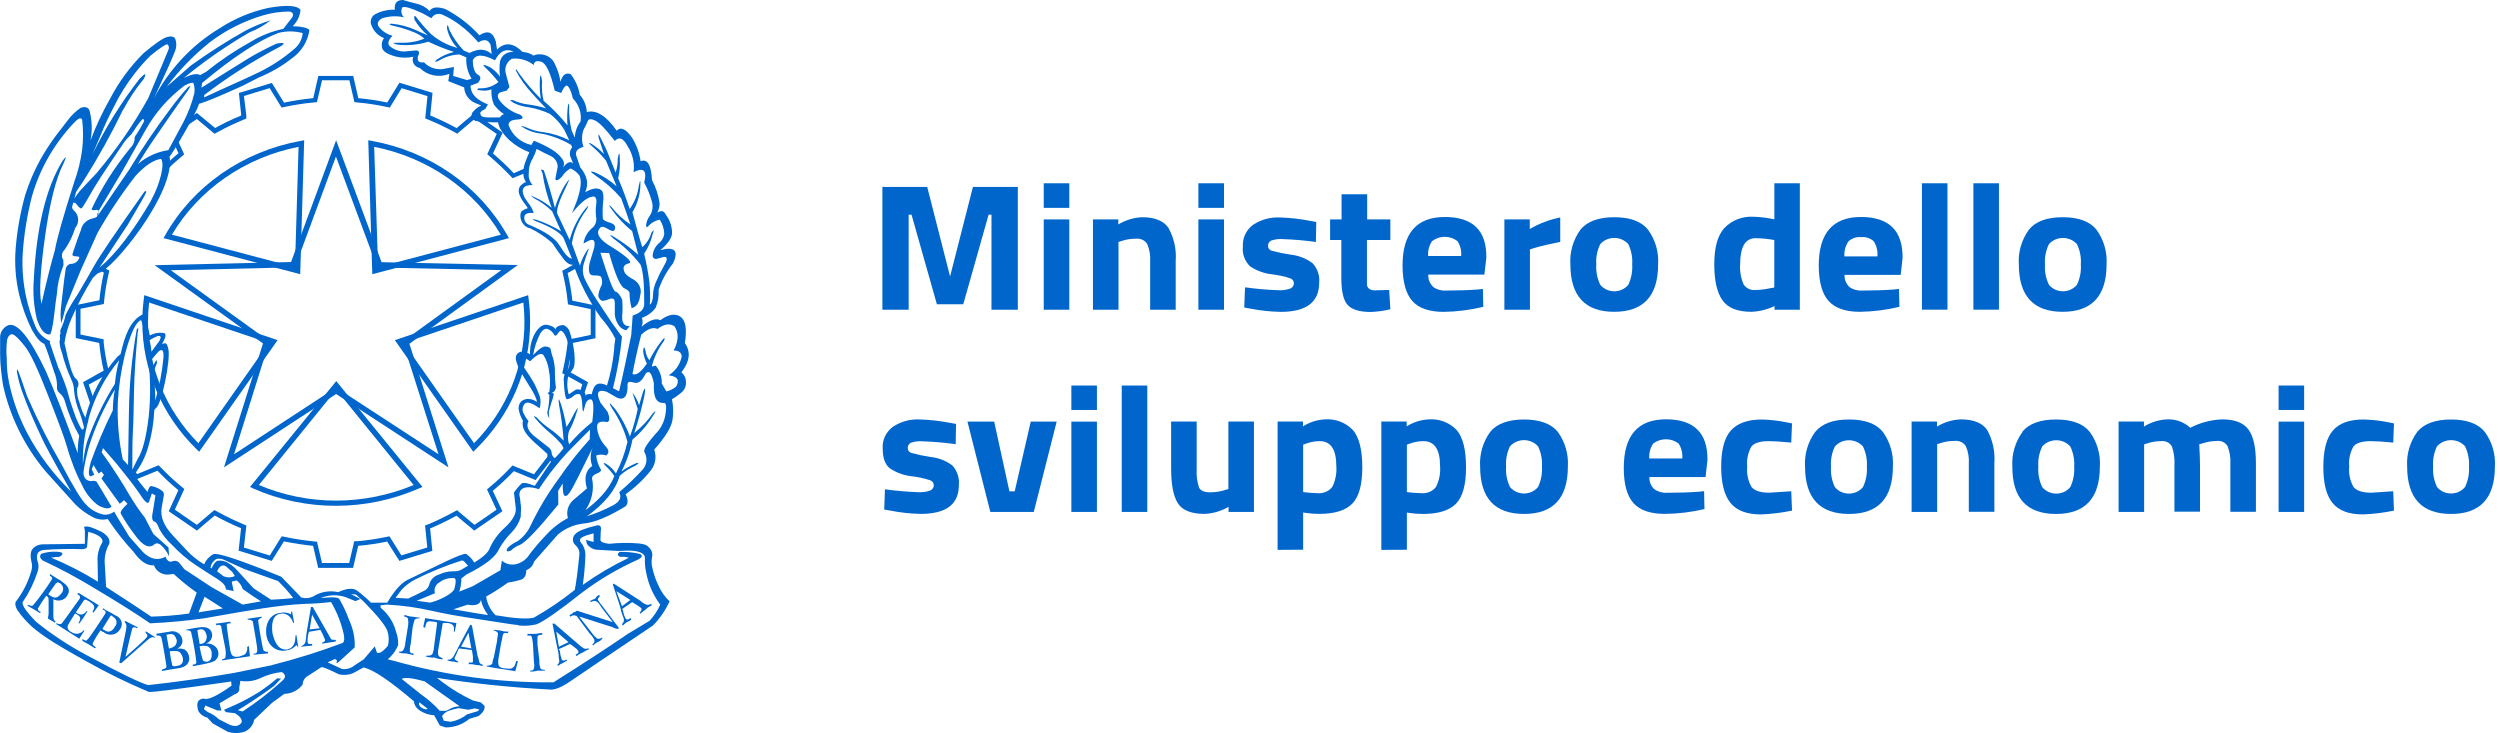 <svg width="341" height="100" viewBox="0 0 341 100" fill="none" xmlns="http://www.w3.org/2000/svg">
<g clip-path="url(#clip0_4217_26601)">
<path d="M120.357 42.246V25.494H126.471L129.59 37.71L132.709 25.494H138.831V42.246H135.238V29.282H134.847L131.387 41.506H127.793L124.333 29.282H123.942V42.246H120.357Z" fill="#0066CC"/>
<path d="M152.564 42.246H149.078V29.928H152.539V30.621C153.51 30.021 154.633 29.679 155.791 29.629C157.521 29.629 158.716 30.115 159.376 31.086C160.138 32.464 160.481 34.016 160.366 35.568V42.246H156.881V35.67C156.936 34.865 156.803 34.058 156.49 33.307C156.339 33.049 156.11 32.84 155.833 32.707C155.556 32.574 155.243 32.522 154.934 32.559C154.233 32.554 153.536 32.672 152.88 32.905L152.564 33V42.215" fill="#0066CC"/>
<path d="M179.521 33.008C178.024 32.8 176.517 32.669 175.005 32.614C174.44 32.566 173.871 32.641 173.341 32.834C173.218 32.909 173.118 33.013 173.051 33.136C172.983 33.259 172.952 33.397 172.959 33.535C172.954 33.684 173.001 33.831 173.093 33.952C173.184 34.073 173.316 34.162 173.466 34.205C174.321 34.435 175.191 34.614 176.07 34.74C177.16 34.855 178.193 35.262 179.047 35.914C179.374 36.273 179.622 36.692 179.775 37.144C179.928 37.596 179.983 38.072 179.937 38.544C179.937 41.215 178.191 42.538 174.705 42.538C173.308 42.514 171.915 42.366 170.547 42.097L169.715 41.947L169.823 39.19C171.309 39.397 172.805 39.529 174.306 39.584C174.891 39.625 175.479 39.545 176.028 39.348C176.165 39.282 176.281 39.182 176.361 39.059C176.442 38.935 176.485 38.792 176.485 38.647C176.488 38.5 176.443 38.355 176.357 38.233C176.271 38.111 176.147 38.016 176.003 37.962C175.194 37.699 174.357 37.517 173.508 37.418C172.429 37.299 171.4 36.925 170.513 36.331C170.148 35.975 169.87 35.547 169.7 35.077C169.53 34.607 169.473 34.108 169.532 33.614C169.493 33.05 169.601 32.486 169.844 31.97C170.088 31.454 170.46 31.002 170.929 30.653C171.989 29.957 173.259 29.608 174.547 29.66C175.945 29.7 177.337 29.856 178.706 30.125L179.538 30.275L179.488 33.008" fill="#0066CC"/>
<path d="M189.644 32.732H186.45V37.804C186.45 38.292 186.45 38.639 186.45 38.852C186.476 39.055 186.58 39.243 186.741 39.379C186.958 39.541 187.231 39.619 187.506 39.6L189.486 39.553L189.644 42.183C188.773 42.395 187.881 42.519 186.982 42.553C185.424 42.553 184.36 42.223 183.788 41.561C183.214 40.892 182.957 39.663 182.957 37.875V32.732H181.426V29.928H182.99V26.502H186.483V29.928H189.644V32.732Z" fill="#0066CC"/>
<path d="M195.466 39.127C195.969 39.495 196.597 39.674 197.23 39.631C198.838 39.631 200.277 39.584 201.547 39.49L202.27 39.411L202.32 41.852C200.553 42.282 198.738 42.512 196.914 42.538C194.951 42.538 193.528 42.047 192.647 41.065C191.765 40.083 191.319 38.471 191.308 36.229C191.308 31.813 193.226 29.603 197.063 29.598C200.901 29.592 202.792 31.448 202.736 35.166L202.47 37.458H194.818C194.798 37.758 194.846 38.059 194.956 38.341C195.066 38.623 195.237 38.88 195.458 39.096L195.466 39.127ZM199.301 34.945C199.373 34.227 199.198 33.506 198.802 32.89C198.313 32.51 197.7 32.303 197.068 32.303C196.435 32.303 195.823 32.51 195.333 32.89C194.93 33.495 194.743 34.208 194.801 34.922H199.301" fill="#0066CC"/>
<path d="M205.198 42.246V29.928H208.658V31.236C209.939 30.488 211.346 29.955 212.817 29.661V32.992C211.42 33.268 210.206 33.551 209.199 33.85L208.683 34.024V42.246H205.198Z" fill="#0066CC"/>
<path d="M215.579 31.322C216.502 30.196 218.032 29.629 220.187 29.629C222.341 29.629 223.872 30.196 224.787 31.322C225.788 32.709 226.274 34.371 226.167 36.048C226.167 40.364 224.174 42.525 220.187 42.53C216.2 42.535 214.204 40.374 214.198 36.048C214.091 34.371 214.577 32.709 215.579 31.322ZM218.274 38.844C218.5 39.12 218.79 39.344 219.122 39.498C219.453 39.652 219.818 39.732 220.187 39.732C220.556 39.732 220.92 39.652 221.252 39.498C221.584 39.344 221.874 39.12 222.1 38.844C222.512 37.971 222.695 37.017 222.632 36.064C222.698 35.115 222.515 34.165 222.1 33.299C221.866 33.034 221.573 32.821 221.242 32.675C220.912 32.529 220.552 32.453 220.187 32.453C219.822 32.453 219.462 32.529 219.131 32.675C218.801 32.821 218.508 33.034 218.274 33.299C217.851 34.163 217.665 35.114 217.733 36.064C217.669 37.018 217.854 37.974 218.274 38.844Z" fill="#0066CC"/>
<path d="M245.498 24.998V42.246H242.046V41.742C241.07 42.217 239.997 42.485 238.902 42.53C237.005 42.53 235.691 42.018 234.942 40.955C234.194 39.891 233.828 38.285 233.828 36.04C233.828 33.795 234.269 32.165 235.167 31.141C235.668 30.602 236.293 30.18 236.994 29.906C237.695 29.633 238.453 29.517 239.209 29.566C239.989 29.59 240.765 29.674 241.53 29.818L242.021 29.913V24.998H245.498ZM241.647 39.293L242.013 39.214V32.74C241.171 32.584 240.316 32.5 239.459 32.488C238.062 32.488 237.355 33.669 237.355 36.04C237.29 36.973 237.449 37.907 237.82 38.773C237.975 39.028 238.202 39.237 238.475 39.376C238.749 39.515 239.058 39.579 239.367 39.56C240.137 39.552 240.902 39.454 241.647 39.269" fill="#0066CC"/>
<path d="M252.227 39.127C252.727 39.493 253.351 39.673 253.982 39.631C255.595 39.631 257.034 39.584 258.299 39.49L259.022 39.411L259.08 41.852C257.318 42.277 255.509 42.504 253.691 42.53C251.733 42.53 250.311 42.039 249.424 41.057C248.536 40.075 248.087 38.466 248.076 36.229C248.076 31.813 249.992 29.603 253.824 29.598C257.655 29.592 259.552 31.459 259.513 35.197L259.255 37.489H251.603C251.581 37.79 251.628 38.091 251.738 38.373C251.848 38.656 252.02 38.913 252.243 39.127H252.227ZM256.078 34.977C256.148 34.26 255.976 33.54 255.587 32.921C255.361 32.709 255.087 32.547 254.786 32.447C254.486 32.348 254.165 32.313 253.849 32.346C253.53 32.315 253.208 32.352 252.906 32.456C252.605 32.559 252.333 32.727 252.11 32.945C251.711 33.552 251.524 34.263 251.578 34.977H256.078Z" fill="#0066CC"/>
<path d="M265.635 24.998H262.15V42.238H265.635V24.998Z" fill="#0066CC"/>
<path d="M272.655 24.998H269.17V42.238H272.655V24.998Z" fill="#0066CC"/>
<path d="M276.747 31.322C277.662 30.194 279.198 29.629 281.355 29.629C283.501 29.629 285.04 30.196 285.955 31.322C286.957 32.709 287.443 34.371 287.336 36.048C287.336 40.364 285.342 42.525 281.355 42.53C277.368 42.535 275.372 40.374 275.367 36.048C275.26 34.371 275.745 32.709 276.747 31.322ZM279.476 38.844C279.701 39.12 279.99 39.344 280.321 39.498C280.652 39.651 281.016 39.732 281.384 39.732C281.753 39.732 282.117 39.651 282.448 39.498C282.779 39.344 283.068 39.12 283.293 38.844C283.709 37.973 283.892 37.018 283.826 36.064C283.895 35.114 283.712 34.164 283.293 33.299C283.059 33.036 282.767 32.824 282.437 32.679C282.107 32.533 281.748 32.458 281.384 32.458C281.021 32.458 280.661 32.533 280.332 32.679C280.002 32.824 279.71 33.036 279.476 33.299C279.053 34.163 278.867 35.114 278.935 36.064C278.87 37.018 279.056 37.974 279.476 38.844Z" fill="#0066CC"/>
<path d="M163.46 24.998H166.953V28.353H163.46V24.998ZM163.46 29.928H166.953V42.246H163.46V29.928Z" fill="#0066CC"/>
<path d="M142.366 24.998H145.851V28.353H142.366V24.998ZM142.366 29.928H145.851V42.246H142.366V29.928Z" fill="#0066CC"/>
<path d="M130.372 60.589C128.875 60.382 127.367 60.25 125.855 60.195C125.29 60.147 124.721 60.223 124.192 60.416C124.07 60.492 123.972 60.596 123.906 60.719C123.84 60.842 123.81 60.979 123.818 61.117C123.811 61.266 123.858 61.413 123.95 61.534C124.042 61.656 124.174 61.744 124.325 61.786C125.178 62.017 126.044 62.199 126.92 62.33C128.013 62.439 129.05 62.843 129.906 63.495C130.233 63.861 130.48 64.285 130.631 64.742C130.783 65.199 130.836 65.68 130.788 66.157C130.788 68.783 129.058 70.095 125.598 70.095C124.2 70.069 122.807 69.919 121.439 69.646L120.607 69.497L120.707 66.74C122.195 66.947 123.695 67.078 125.198 67.134C125.781 67.176 126.366 67.095 126.912 66.898C127.049 66.832 127.164 66.732 127.245 66.608C127.326 66.485 127.369 66.342 127.369 66.197C127.372 66.05 127.327 65.905 127.241 65.783C127.155 65.66 127.031 65.566 126.887 65.511C126.077 65.249 125.241 65.067 124.392 64.968C123.307 64.853 122.271 64.479 121.38 63.881C120.723 63.377 120.399 62.464 120.399 61.164C120.36 60.599 120.468 60.034 120.713 59.518C120.958 59.002 121.333 58.55 121.805 58.203C122.859 57.503 124.129 57.154 125.415 57.21C126.813 57.25 128.204 57.406 129.573 57.675L130.405 57.825L130.355 60.558" fill="#0066CC"/>
<path d="M131.961 57.51H135.604L137.683 67.016H138.407L140.594 57.51H144.13L141.01 69.828H135.08L131.961 57.51Z" fill="#0066CC"/>
<path d="M156.49 52.587H153.005V69.828H156.49V52.587Z" fill="#0066CC"/>
<path d="M167.552 57.494H171.037V69.828H167.577V69.134C166.594 69.706 165.476 70.036 164.325 70.095C162.517 70.095 161.303 69.623 160.682 68.678C160.061 67.733 159.747 66.157 159.742 63.952V57.494H163.227V63.999C163.173 64.84 163.28 65.683 163.543 66.488C163.751 66.929 164.25 67.15 165.048 67.15C165.785 67.157 166.518 67.04 167.211 66.803L167.552 66.709V57.494Z" fill="#0066CC"/>
<path d="M174.265 75.002V57.494H177.725V58.156C178.605 57.594 179.627 57.265 180.686 57.203C181.41 57.146 182.138 57.251 182.811 57.51C183.484 57.768 184.084 58.173 184.562 58.691C185.394 59.683 185.818 61.369 185.818 63.755C185.818 66.142 185.352 67.788 184.429 68.717C183.506 69.646 182.008 70.095 179.904 70.095C179.286 70.091 178.668 70.044 178.057 69.954L177.75 69.906V74.978L174.265 75.002ZM180.012 60.172C179.341 60.174 178.678 60.3 178.057 60.542L177.75 60.66V67.118C178.378 67.204 179.011 67.254 179.646 67.268C180.039 67.311 180.437 67.256 180.8 67.108C181.164 66.96 181.48 66.725 181.717 66.425C182.16 65.536 182.352 64.554 182.274 63.574C182.274 61.306 181.52 60.172 180.012 60.172Z" fill="#0066CC"/>
<path d="M188.413 75.002V57.494H191.873V58.156C192.757 57.595 193.781 57.266 194.843 57.203C195.567 57.147 196.294 57.253 196.967 57.512C197.64 57.77 198.24 58.174 198.719 58.691C199.551 59.683 199.966 61.371 199.966 63.755C199.966 66.139 199.506 67.793 198.586 68.717C197.671 69.646 196.157 70.103 194.061 70.103C193.442 70.1 192.825 70.052 192.214 69.961L191.898 69.914V74.986L188.413 75.002ZM194.161 60.172C193.493 60.174 192.831 60.3 192.214 60.542L191.898 60.66V67.118C192.529 67.204 193.165 67.254 193.803 67.268C194.195 67.311 194.592 67.256 194.954 67.108C195.316 66.96 195.63 66.725 195.866 66.425C196.312 65.537 196.504 64.554 196.423 63.574C196.423 61.306 195.674 60.172 194.161 60.172Z" fill="#0066CC"/>
<path d="M203.268 58.904C204.192 57.777 205.764 57.218 207.876 57.218C209.989 57.218 211.561 57.777 212.485 58.904C213.48 60.292 213.962 61.954 213.857 63.629C213.857 67.945 211.863 70.103 207.876 70.103C203.89 70.103 201.893 67.945 201.888 63.629C201.785 61.953 202.27 60.291 203.268 58.904ZM205.963 66.425C206.19 66.701 206.48 66.925 206.811 67.079C207.143 67.233 207.507 67.313 207.876 67.313C208.246 67.313 208.61 67.233 208.942 67.079C209.273 66.925 209.563 66.701 209.79 66.425C210.202 65.553 210.385 64.599 210.322 63.645C210.387 62.696 210.204 61.746 209.79 60.88C209.555 60.616 209.263 60.403 208.932 60.257C208.602 60.111 208.241 60.035 207.876 60.035C207.512 60.035 207.151 60.111 206.821 60.257C206.49 60.403 206.198 60.616 205.963 60.88C205.545 61.745 205.361 62.696 205.431 63.645C205.364 64.599 205.547 65.554 205.963 66.425Z" fill="#0066CC"/>
<path d="M225.635 66.709C226.135 67.075 226.759 67.254 227.39 67.213C229.004 67.213 230.442 67.165 231.707 67.071L232.439 66.992L232.489 69.434C230.717 69.855 228.9 70.076 227.074 70.095C225.116 70.095 223.694 69.604 222.807 68.623C221.92 67.641 221.479 66.039 221.484 63.818C221.484 59.403 223.4 57.195 227.232 57.195C231.064 57.195 232.952 59.056 232.896 62.779L232.638 65.07H224.986C224.964 65.371 225.01 65.672 225.12 65.955C225.231 66.237 225.403 66.494 225.627 66.709H225.635ZM229.461 62.558C229.531 61.841 229.359 61.121 228.97 60.502C228.48 60.122 227.866 59.915 227.232 59.915C226.598 59.915 225.984 60.122 225.493 60.502C225.094 61.11 224.907 61.821 224.961 62.535H229.461" fill="#0066CC"/>
<path d="M240.266 57.218C241.43 57.244 242.589 57.376 243.726 57.612L244.433 57.754L244.325 60.369C242.961 60.235 241.946 60.172 241.28 60.172C240.083 60.172 239.293 60.416 238.902 60.896C238.425 61.738 238.222 62.694 238.319 63.645C238.225 64.603 238.427 65.566 238.902 66.417C239.293 66.921 240.091 67.205 241.314 67.205L244.325 67.008L244.433 69.646C243.038 69.94 241.618 70.114 240.191 70.166C238.261 70.166 236.875 69.641 236.032 68.591C235.189 67.541 234.768 65.895 234.768 63.653C234.768 61.385 235.209 59.715 236.074 58.738C236.939 57.762 238.336 57.226 240.232 57.226" fill="#0066CC"/>
<path d="M247.602 58.904C248.525 57.777 250.056 57.218 252.21 57.218C254.364 57.218 255.895 57.777 256.818 58.904C257.813 60.292 258.296 61.954 258.19 63.629C258.19 67.945 256.197 70.103 252.21 70.103C248.223 70.103 246.221 67.95 246.205 63.645C246.101 61.969 246.587 60.307 247.585 58.919L247.602 58.904ZM250.28 66.441C250.506 66.717 250.796 66.941 251.128 67.095C251.46 67.249 251.824 67.329 252.193 67.329C252.563 67.329 252.927 67.249 253.259 67.095C253.59 66.941 253.88 66.717 254.106 66.441C254.523 65.57 254.706 64.615 254.639 63.661C254.708 62.712 254.525 61.761 254.106 60.896C253.872 60.632 253.579 60.419 253.249 60.272C252.918 60.126 252.558 60.05 252.193 60.05C251.829 60.05 251.468 60.126 251.138 60.272C250.807 60.419 250.514 60.632 250.28 60.896C249.861 61.761 249.678 62.712 249.748 63.661C249.68 64.615 249.863 65.57 250.28 66.441Z" fill="#0066CC"/>
<path d="M264.229 69.828H260.744V57.494H264.204V58.187C265.175 57.589 266.299 57.249 267.456 57.203C269.186 57.203 270.384 57.685 271.05 58.652C271.805 60.032 272.144 61.582 272.031 63.133V69.812H268.546V63.251C268.602 62.446 268.468 61.639 268.155 60.888C268.004 60.632 267.775 60.423 267.498 60.29C267.221 60.157 266.908 60.105 266.6 60.14C265.898 60.136 265.202 60.253 264.545 60.487L264.229 60.581V69.796" fill="#0066CC"/>
<path d="M275.832 58.904C276.756 57.777 278.286 57.218 280.44 57.218C282.595 57.218 284.125 57.777 285.04 58.904C286.042 60.29 286.528 61.953 286.421 63.629C286.421 67.945 284.427 70.103 280.44 70.103C276.453 70.103 274.468 67.95 274.485 63.645C274.382 61.969 274.867 60.307 275.866 58.919L275.832 58.904ZM278.56 66.441C278.787 66.717 279.077 66.941 279.408 67.095C279.74 67.249 280.104 67.329 280.474 67.329C280.843 67.329 281.207 67.249 281.539 67.095C281.87 66.941 282.16 66.717 282.387 66.441C282.799 65.569 282.982 64.615 282.919 63.661C282.984 62.712 282.802 61.762 282.387 60.896C282.152 60.632 281.86 60.419 281.529 60.272C281.199 60.126 280.838 60.05 280.474 60.05C280.109 60.05 279.748 60.126 279.418 60.272C279.087 60.419 278.795 60.632 278.56 60.896C278.142 61.761 277.959 62.712 278.028 63.661C277.961 64.615 278.144 65.57 278.56 66.441Z" fill="#0066CC"/>
<path d="M292.459 69.828H288.974V57.494H292.435V58.187C293.351 57.614 294.408 57.275 295.504 57.203C296.101 57.166 296.699 57.249 297.26 57.447C297.821 57.645 298.331 57.954 298.756 58.352C300.096 57.649 301.592 57.255 303.123 57.203C304.845 57.203 306.034 57.675 306.708 58.612C307.381 59.55 307.706 61.069 307.706 63.133V69.812H304.221V63.251C304.269 62.448 304.145 61.644 303.855 60.888C303.722 60.638 303.511 60.431 303.251 60.298C302.991 60.164 302.693 60.109 302.399 60.14C301.708 60.16 301.024 60.276 300.37 60.487L299.979 60.605C300.045 61.844 300.079 62.781 300.079 63.417V69.796H296.593V63.495C296.645 62.625 296.533 61.753 296.261 60.92C296.126 60.664 295.91 60.454 295.643 60.319C295.376 60.185 295.071 60.134 294.772 60.172C294.087 60.171 293.408 60.289 292.767 60.518L292.459 60.613V69.828Z" fill="#0066CC"/>
<path d="M322.378 57.218C323.542 57.244 324.701 57.376 325.838 57.612L326.537 57.754L326.437 60.369C325.065 60.235 324.05 60.172 323.393 60.172C322.195 60.172 321.405 60.416 321.014 60.896C320.537 61.738 320.335 62.694 320.432 63.645C320.338 64.603 320.54 65.566 321.014 66.417C321.405 66.921 322.204 67.205 323.418 67.205L326.437 67.008L326.537 69.646C325.145 69.939 323.728 70.113 322.303 70.166C320.374 70.166 318.987 69.641 318.145 68.591C317.302 67.541 316.889 65.892 316.905 63.645C316.905 61.377 317.338 59.739 318.203 58.73C319.068 57.722 320.454 57.218 322.362 57.218" fill="#0066CC"/>
<path d="M329.714 58.904C330.638 57.777 332.21 57.218 334.322 57.218C336.435 57.218 338.007 57.777 338.922 58.904C339.924 60.29 340.41 61.953 340.303 63.629C340.303 67.945 338.309 70.103 334.322 70.103C330.336 70.103 328.339 67.945 328.334 63.629C328.227 61.953 328.713 60.29 329.714 58.904ZM332.409 66.425C332.636 66.701 332.926 66.925 333.257 67.079C333.589 67.233 333.953 67.313 334.322 67.313C334.692 67.313 335.056 67.233 335.388 67.079C335.719 66.925 336.009 66.701 336.236 66.425C336.648 65.553 336.831 64.599 336.768 63.645C336.833 62.696 336.65 61.746 336.236 60.88C336.001 60.616 335.709 60.403 335.378 60.257C335.048 60.111 334.687 60.035 334.322 60.035C333.958 60.035 333.597 60.111 333.267 60.257C332.936 60.403 332.644 60.616 332.409 60.88C331.991 61.745 331.807 62.696 331.877 63.645C331.81 64.599 331.993 65.554 332.409 66.425Z" fill="#0066CC"/>
<path d="M146.134 52.587H149.619V55.919H146.134V52.587ZM146.134 57.51H149.619V69.828H146.134V57.51Z" fill="#0066CC"/>
<path d="M310.8 52.587H314.285V55.919H310.8V52.587ZM310.8 57.51H314.285V69.828H310.8V57.51Z" fill="#0066CC"/>
<path d="M27.166 61.621L26.833 61.298C22.055 56.626 19.393 50.372 19.414 43.869C19.414 42.816 19.484 41.763 19.622 40.718L19.68 40.261L37.862 46.397L27.166 61.621ZM20.337 41.262C20.238 42.128 20.189 42.998 20.187 43.869C20.167 50.023 22.624 55.954 27.058 60.455L36.664 46.775L20.337 41.262Z" fill="#0066CC"/>
<path d="M40.948 37.403L22.308 32.48L22.533 32.078C24.406 28.766 27.038 25.891 30.235 23.666C33.433 21.441 37.116 19.921 41.015 19.217L41.489 19.131L40.948 37.403ZM23.481 32.015L40.233 36.442L40.724 20.028C37.106 20.741 33.692 22.179 30.712 24.247C27.732 26.315 25.255 28.964 23.448 32.015H23.481Z" fill="#0066CC"/>
<path d="M45.864 68.993C41.95 69.002 38.083 68.195 34.535 66.63L34.103 66.417L45.864 51.981L57.625 66.417L57.184 66.606C53.638 68.169 49.775 68.983 45.864 68.993ZM35.309 66.157C38.63 67.562 42.227 68.286 45.864 68.284C49.5 68.272 53.093 67.548 56.419 66.157L45.864 53.154L35.309 66.157Z" fill="#0066CC"/>
<path d="M64.554 61.621L53.857 46.397L72.04 40.261L72.098 40.718C72.236 41.763 72.305 42.816 72.306 43.869C72.328 50.374 69.662 56.629 64.878 61.298L64.554 61.621ZM55.055 46.775L64.662 60.455C69.096 55.954 71.552 50.023 71.532 43.869C71.531 42.998 71.481 42.128 71.383 41.262L55.055 46.775Z" fill="#0066CC"/>
<path d="M50.78 37.403L50.231 19.131L50.705 19.217C54.605 19.917 58.289 21.436 61.488 23.661C64.686 25.887 67.317 28.763 69.187 32.078L69.42 32.48L50.78 37.403ZM51.038 20.028L51.57 36.442L68.313 32.015C66.506 28.964 64.029 26.315 61.049 24.247C58.069 22.18 54.655 20.741 51.038 20.028Z" fill="#0066CC"/>
<path d="M70.626 36.15L52.044 35.764L45.847 19.131L39.7 35.741L21.094 36.174L35.874 46.846L30.551 63.747L45.847 53.745L61.169 63.747L55.845 46.893L70.626 36.15ZM59.813 61.959L46.288 53.139L45.847 52.847L45.407 53.139L31.923 61.959L36.598 47.05L36.756 46.57L36.324 46.263L23.29 36.859L39.692 36.473H40.224L40.407 35.993L45.822 21.352L51.287 36.024L51.47 36.497H52.002L68.38 36.843L55.346 46.294L54.922 46.602L55.08 47.09L59.813 61.959Z" fill="#0066CC"/>
<path d="M47.652 10.947L48.243 13.499L48.343 13.932L48.808 13.98C50.121 14.099 51.424 14.299 52.709 14.578L53.175 14.673L53.408 14.287L54.781 12.027L58.307 13.113L58.049 15.704L57.999 16.146L58.432 16.327C59.639 16.824 60.817 17.384 61.959 18.004L62.366 18.233L62.716 17.933L64.753 16.209L67.756 18.272L66.65 20.635L66.459 21.037L66.808 21.336C67.789 22.17 68.722 23.053 69.603 23.982L69.91 24.305L70.343 24.132L71.782 23.541L71.69 22.919L70.085 23.628C69.187 22.683 68.238 21.784 67.24 20.934L68.563 18.099L64.712 15.421L62.283 17.477C61.121 16.837 59.921 16.262 58.69 15.752L58.998 12.664L54.481 11.286L52.818 13.98C51.517 13.71 50.2 13.512 48.875 13.389L48.176 10.357H43.419L42.728 13.389C41.388 13.519 40.058 13.724 38.744 14.003L37.08 11.31L32.589 12.68L32.905 15.752C31.681 16.25 30.492 16.821 29.345 17.461L26.85 15.405L25.826 16.106L25.244 17.327L26.85 16.232L28.912 17.957L29.262 18.248L29.661 18.028C30.794 17.407 31.963 16.847 33.163 16.35L33.595 16.177V15.728L33.271 13.09L36.781 12.019L38.17 14.287L38.411 14.673L38.869 14.578C40.154 14.299 41.457 14.099 42.77 13.98L43.236 13.932L43.335 13.499L43.926 10.947H47.636H47.652ZM79.551 54.099L80.208 52.138L77.421 50.563C77.704 49.317 77.921 48.058 78.07 46.791L81.222 46.137V41.671L78.07 41.01C77.933 39.744 77.716 38.487 77.421 37.245L78.852 36.457L78.519 35.93L77.097 36.717L76.689 36.938L76.789 37.379C77.084 38.596 77.295 39.83 77.421 41.073L77.471 41.514L77.929 41.608L80.574 42.16V45.68L77.929 46.239L77.48 46.334L77.421 46.767C77.281 48.011 77.07 49.246 76.789 50.469L76.689 50.902L77.097 51.13L79.434 52.422L79.068 53.556L79.551 54.099ZM74.859 62.062L72.83 64.692L70.335 63.669L69.902 63.487L69.594 63.818C68.716 64.752 67.777 65.634 66.783 66.457L66.425 66.756L66.617 67.165L67.723 69.528L64.72 71.592L62.682 69.883L62.333 69.591L61.934 69.812C60.792 70.442 59.614 71.012 58.407 71.521L57.974 71.671L58.024 72.112L58.282 74.679L54.747 75.75L53.358 73.529L53.117 73.151L52.659 73.246C51.381 73.51 50.086 73.703 48.783 73.821H48.318L48.218 74.262L47.627 76.79H43.917L43.327 74.262L43.252 73.891L42.795 73.844C41.481 73.711 40.176 73.511 38.885 73.246L38.428 73.151L38.187 73.529L36.798 75.774L33.271 74.687L33.554 72.119L33.603 71.671L33.171 71.497C31.964 70.988 30.786 70.418 29.644 69.788L29.245 69.568L28.896 69.859L26.85 71.592L23.847 69.52L24.953 67.11L25.144 66.701L24.787 66.409C23.793 65.591 22.852 64.718 21.967 63.795L21.626 63.464L21.202 63.637L18.706 64.669L18.39 64.259L17.891 64.637L18.49 65.425L21.485 64.204C22.374 65.146 23.324 66.035 24.329 66.866L23.015 69.733L26.858 72.371L29.287 70.316C30.449 70.96 31.648 71.541 32.88 72.056L32.547 75.112L37.064 76.506L38.727 73.844C40.04 74.113 41.367 74.316 42.703 74.451L43.402 77.459H48.16L48.858 74.451C50.187 74.333 51.506 74.139 52.809 73.868L54.473 76.506L58.973 75.136L58.665 72.08C59.896 71.565 61.096 70.984 62.258 70.34L64.687 72.371L68.53 69.733L67.216 66.945C68.229 66.106 69.187 65.209 70.085 64.259L73.055 65.48L75.284 62.582L74.859 62.062ZM13.566 36.859L14.165 37.19C13.88 38.432 13.678 39.689 13.558 40.955L10.331 41.616V46.113L13.533 46.775C13.652 48.046 13.855 49.308 14.14 50.555L11.329 52.13L12.393 55.281L12.801 54.493L12.102 52.461L14.473 51.146L14.872 50.917L14.78 50.406C14.487 49.193 14.273 47.965 14.14 46.728V46.279L13.674 46.184L10.979 45.633V42.12L13.699 41.561L14.165 41.467L14.207 41.018C14.333 39.784 14.535 38.558 14.814 37.347L14.914 36.914L14.506 36.694L14.173 36.505L13.566 36.859ZM23.755 19.611L24.346 20.895C23.722 21.415 23.123 21.95 22.558 22.509V23.384C23.253 22.671 23.989 21.996 24.762 21.359L25.119 21.06L24.953 20.682L24.263 19.186L23.755 19.611Z" fill="#0066CC"/>
<path d="M93.416 46.798C93.724 44.892 93.516 43.695 92.826 43.207C92.135 42.719 91.162 42.861 90.081 43.672C89.44 43.349 88.584 43.672 87.502 44.57C87.683 44.184 87.701 43.747 87.552 43.349C88.324 43.088 88.986 42.599 89.44 41.955C89.76 41.187 89.894 40.36 89.831 39.537C90.261 38.239 90.925 37.021 91.794 35.938C92.626 34.197 92.027 33.575 90.064 34.126C91.129 33.22 91.67 32.417 91.67 31.763C91.665 30.885 91.375 30.03 90.838 29.314C90.58 28.755 90.197 28.652 89.657 28.999C89.869 28.604 89.975 28.166 89.965 27.723C89.817 26.624 89.468 25.558 88.933 24.573C88.825 22.494 88.309 21.635 87.378 21.982C87.219 20.872 86.835 19.802 86.246 18.831C85.365 17.555 84.641 17.256 84.125 17.831C82.678 15.775 81.306 14.941 80.041 15.287C79.997 14.423 79.662 13.595 79.085 12.924C78.903 11.91 78.479 10.948 77.846 10.113C77.172 9.868 76.706 10.207 76.448 11.168C76.334 10.332 76.078 9.518 75.691 8.758C75.542 8.375 75.275 8.042 74.926 7.802C74.576 7.563 74.159 7.426 73.728 7.411C73.398 7.382 73.067 7.442 72.772 7.584C72.333 7.286 71.814 7.114 71.275 7.088C70.01 5.812 68.846 5.718 67.789 6.765L67.631 5.671C67.24 4.347 66.517 4.095 65.386 4.812C64.067 3.363 62.487 2.147 60.719 1.221C59.63 0.882 58.931 0.953 58.598 1.496C58.11 0.997 57.476 0.646 56.777 0.488C56.136 0.347 55.537 0.173 54.972 0C54.14 0 53.757 0.417 53.857 1.323C52.889 1.294 51.932 1.523 51.096 1.985C50.844 2.161 50.668 2.417 50.598 2.705C50.527 2.994 50.568 3.297 50.713 3.56C50.857 3.926 51.08 4.26 51.366 4.542C51.652 4.824 51.996 5.047 52.377 5.198C52.122 5.538 52.02 5.96 52.094 6.372C52.094 6.907 52.718 7.348 53.874 7.687C54.687 7.91 55.546 7.929 56.369 7.742C56.305 7.899 56.278 8.067 56.291 8.234C56.303 8.402 56.354 8.565 56.441 8.712C56.528 8.858 56.647 8.985 56.792 9.083C56.936 9.181 57.101 9.247 57.276 9.278C57.778 9.788 58.435 10.138 59.156 10.279C59.877 10.42 60.627 10.345 61.302 10.065L61.144 11.066L63.315 11.924C63.33 12.366 63.473 12.796 63.728 13.166C63.984 13.537 64.341 13.835 64.762 14.027L65.643 14.397C65.248 14.557 64.902 14.809 64.637 15.13C64.5 15.23 64.399 15.37 64.35 15.527C64.3 15.685 64.304 15.854 64.361 16.009C64.418 16.165 64.525 16.3 64.667 16.395C64.809 16.49 64.979 16.541 65.153 16.539C66.077 16.649 67.008 16.699 67.939 16.689C67.998 17.04 68.122 17.379 68.305 17.689C68.63 18.219 69.03 18.704 69.495 19.131C70.28 19.834 71.201 20.39 72.206 20.769C72.156 20.816 71.898 21.501 71.641 22.139C71.349 22.927 71.2 24.171 71.765 24.856C71.641 24.785 71.117 25.148 70.933 25.416C70.235 26.447 71.765 27.912 71.99 28.4C71.72 28.472 71.467 28.59 71.241 28.747C70.726 29.086 70.9 30.85 72.373 31.165C73.418 31.677 74.387 32.321 75.25 33.079C75.433 33.22 75.899 34.079 76.573 34.914C76.931 35.378 77.322 36.135 78.237 36.135C79.114 38.68 80.363 41.098 81.946 43.317C82.734 44.195 83.402 45.164 83.934 46.2C83.834 46.744 83.773 47.294 83.751 47.846C83.592 49.446 83.272 51.029 82.795 52.572C81.198 51.839 80.94 52.839 80.707 53.792C80.757 53.745 79.983 53.651 79.875 53.989C79.958 53.406 78.918 52.886 78.461 53.202C78.461 53.202 77.937 53.54 77.629 53.761C77.529 53.832 77.446 53.272 77.396 52.855C77.353 52.298 77.398 51.738 77.529 51.193C77.529 51.122 77.937 50.705 78.17 50.311C78.636 49.523 78.303 46.987 77.704 45.247C77.642 45.048 77.536 44.864 77.392 44.708C77.249 44.552 77.072 44.427 76.872 44.341C76.739 44.341 75.916 44.341 75.733 44.956C75.733 44.609 75.117 44.42 74.677 44.318C73.462 44.026 72.181 46.279 72.298 48.334C72.154 48.221 71.987 48.138 71.807 48.09C71.033 47.767 70.26 48.09 70.36 49.043C70.517 49.696 70.777 50.323 71.133 50.902C71.965 52.367 73.179 53.934 73.229 54.84C72.456 54.178 70.734 54.178 70.734 55.745C70.824 56.321 71.024 56.876 71.324 57.384C70.967 59.069 72.988 60.321 74.651 61.912C74.651 62.7 74.909 62.7 75.167 62.96C74.859 63.401 72.971 66.213 72.946 66.26C72.921 66.307 71.574 65.63 71.133 65.968C70.742 66.337 70.396 66.747 70.102 67.189L70.335 69.15C70.493 69.938 70.027 70.859 68.962 71.867C68.068 72.653 67.349 73.601 66.85 74.655C66.666 75.293 65.943 75.979 64.679 76.735C64.46 76.332 64.15 75.98 63.772 75.703C63.697 75.585 63.564 75.537 63.331 75.561C62.067 75.876 59.513 77.247 55.662 79.058C54.988 79.373 53.999 80.184 52.818 82.208H50.605C50.018 81.62 49.387 81.072 48.717 80.57C48.226 80.208 47.378 80.184 46.138 80.767C45.548 80.636 44.936 80.622 44.34 80.728C43.744 80.834 43.178 81.056 42.678 81.381C42.186 81.608 41.621 81.65 41.098 81.5L38.361 78.664C32.672 76.349 29.603 75.325 29.062 75.608C28.506 75.922 28.078 76.405 27.848 76.979C26.91 76.427 26.069 75.742 25.352 74.947L23.622 73.088C22.358 71.765 21.842 70.497 22.05 69.276L22.333 67.63C22.358 67.531 22.362 67.428 22.343 67.328C22.325 67.228 22.284 67.132 22.225 67.047C21.8 66.673 21.273 66.419 20.703 66.315C20.628 66.268 20.395 66.189 20.112 67.103C19.463 66.347 18.858 65.558 18.299 64.74C19.183 63.611 19.832 62.333 20.212 60.975C20.697 59.34 20.976 57.656 21.044 55.958C21.152 55.785 21.152 55.761 21.277 55.667C22.108 55.029 23.24 49.13 22.982 47.712C22.882 47.153 22.724 46.854 22.574 46.83C22.488 46.819 22.4 46.825 22.316 46.846C22.231 46.868 22.152 46.905 22.084 46.956L22.416 46.318C22.624 45.877 22.624 45.53 22.416 45.436C21.734 45.319 21.03 45.434 20.428 45.759C20.271 44.809 19.992 43.88 19.596 42.994C19.513 42.821 19.28 42.994 19.256 42.994C17.708 43.877 17.01 45.853 16.444 48.303L16.003 48.665C13.886 51.075 12.394 53.921 11.645 56.974C11.281 56.29 11.002 55.569 10.813 54.824C10.563 54.227 10.466 53.581 10.53 52.942C10.679 52.724 10.734 52.461 10.684 52.206C10.635 51.952 10.485 51.724 10.264 51.571C9.881 51.204 9.391 49.613 8.792 46.798C8.957 45.648 9.278 44.523 9.748 43.451C10.571 41.55 11.538 39.707 12.643 37.938C12.726 37.836 13.292 37.253 13.475 37.229C15.413 36.765 23.988 26.203 23.131 21.328C23.314 21.328 26.825 15.429 27.141 14.161L27.607 14.011L28.172 13.814C30.035 13.105 31.607 12.349 33.08 11.711L35.325 10.562C36.94 9.905 38.447 9.032 39.8 7.97C40.453 7.51 41.002 6.931 41.415 6.267C41.827 5.603 42.096 4.867 42.204 4.103C41.946 3.788 41.189 3.615 39.925 3.568C40.544 2.965 40.92 2.177 40.99 1.339C40.507 0.732 39.093 0.638 36.598 1.079C34.214 1.602 31.956 2.548 29.944 3.867C27.989 5.047 26.224 6.487 24.704 8.144C23.241 9.737 21.997 11.499 21.002 13.389L22.133 10.94C22.674 9.79 23.298 8.427 23.913 6.884C24.092 6.372 24.092 5.82 23.913 5.308C23.755 4.993 23.389 4.891 22.824 5.041C22.258 5.19 21.16 5.923 19.572 7.262C17.754 9.081 16.232 11.146 15.055 13.389C13.997 15.245 13.091 17.175 12.344 19.162C12.608 17.806 12.562 16.412 12.21 15.074C12.036 14.633 11.62 14.492 10.996 14.712C10.294 15.197 9.684 15.791 9.191 16.468L7.486 18.689C6.763 19.683 6.1 20.714 5.498 21.777C4.662 23.302 3.977 24.897 3.452 26.542C2.781 28.941 2.341 31.392 2.138 33.866C1.966 35.964 2.123 38.074 2.603 40.128C2.998 41.824 3.595 43.473 4.383 45.042C4.982 46.121 5.548 46.735 6.047 46.909C6.388 47.696 6.821 48.988 7.394 50.768C7.66 51.391 7.791 52.057 7.777 52.729C7.748 52.897 7.766 53.07 7.83 53.229C7.895 53.388 8.003 53.528 8.143 53.635C8.488 53.914 8.733 54.288 8.842 54.706C9.305 56.346 9.964 57.932 10.805 59.431C10.666 60.212 10.597 61.002 10.597 61.794C8.795 56.827 7.345 53.102 6.247 50.618C4.076 46.066 2.371 43.963 1.131 44.357C0.81 44.497 0.537 44.718 0.34 44.996C0.143 45.274 0.032 45.598 0.017 45.932C0.017 46.255 0.017 47.058 0.017 48.382C0.017 49.705 0.2 51.067 0.408 52.516C1.349 56.794 3.322 60.807 6.172 64.243L10.272 68.796C10.955 69.472 11.74 70.048 12.601 70.505C13.232 70.859 13.985 70.963 14.697 70.796C15.737 72.371 16.911 73.862 18.207 75.254C19.131 76.569 20.046 77.184 21.002 77.113C21.134 77.481 21.383 77.8 21.715 78.028C22.048 78.255 22.447 78.378 22.857 78.381L23.689 78.286C24.678 79.198 25.728 80.047 26.833 80.83L25.785 83.689C24.073 83.925 22.349 84.064 20.62 84.106C19.172 83.13 17.101 81.744 14.473 80.066L14.29 76.916C14.21 75.965 14.424 75.013 14.905 74.175C15.038 73.561 14.681 73.025 13.849 72.537C12.61 71.946 12.094 71.749 11.578 71.828C11.345 71.899 11.578 72.096 11.578 72.411V74.175L5.822 74.246C5.57 74.246 5.321 74.298 5.091 74.397C4.862 74.496 4.657 74.641 4.492 74.821C4.151 75.159 4.076 75.868 4.358 76.924C4.394 77.26 4.36 77.6 4.259 77.924C3.833 79.412 3.123 80.814 2.163 82.059C2.013 82.326 2.088 82.697 2.346 83.185C2.94 84.048 3.641 84.841 4.433 85.548C5.136 86.138 5.878 86.685 6.654 87.186C7.636 87.847 9.391 88.879 11.869 90.25C14.595 91.788 17.418 93.169 20.32 94.385C20.886 94.432 24.629 93.943 31.532 92.959L31.582 93.526C29.594 94.944 28.33 95.534 27.781 95.282C26.949 95.361 26.75 95.897 27.033 96.928C27.155 97.163 27.331 97.37 27.546 97.535C27.761 97.699 28.012 97.817 28.28 97.881L29.004 98.669L31.075 99.819C31.805 100.04 32.59 100.04 33.321 99.819C33.673 99.676 33.982 99.45 34.217 99.164C34.453 98.877 34.608 98.539 34.668 98.181L37.163 95.818L38.785 94.644C39.278 94.63 39.759 94.507 40.192 94.285C40.625 94.064 40.998 93.75 41.281 93.368C41.283 93.168 41.33 92.971 41.421 92.79C41.511 92.609 41.642 92.449 41.805 92.321L43.768 91.045C43.843 90.88 44.6 91.171 46.172 91.951C46.821 92.126 47.514 92.085 48.135 91.833L49.582 91.045C50.896 91.313 53.167 92.857 56.452 95.645C56.471 95.862 56.535 96.073 56.64 96.266C56.746 96.46 56.891 96.631 57.068 96.771C57.678 97.24 58.429 97.516 59.214 97.558L59.987 98.953L60.769 99.22C61.97 99.228 63.131 98.809 64.022 98.047L65.261 97.677C65.885 97.212 66.167 96.747 66.093 96.283L65.602 95.818L64.52 95.55C63.071 94.874 61.701 94.053 60.437 93.101L59.605 92.463C64.626 93.241 69.688 93.767 74.768 94.038C75.492 94.188 76.498 93.817 77.737 92.967C78.977 92.116 82.778 89.541 89.083 85.304C90.018 84.337 90.777 83.23 91.329 82.027C90.688 81.417 90.18 80.695 89.831 79.901C89.457 79.147 89.178 78.354 89 77.538C88.854 77.024 88.837 76.484 88.95 75.963C89.001 75.712 88.98 75.452 88.889 75.211C88.798 74.97 88.641 74.757 88.434 74.592C88.251 74.348 87.843 74.199 87.145 74.128C85.802 74.011 84.45 74.027 83.111 74.175C82.412 74.104 82.004 73.954 81.896 73.687L81.946 72.442C82.054 71.852 81.896 71.608 81.455 71.655C79.792 72.049 78.827 72.442 78.486 72.828C78.373 72.931 78.284 73.055 78.225 73.193C78.166 73.33 78.138 73.478 78.142 73.626C78.147 73.775 78.184 73.921 78.252 74.054C78.32 74.188 78.417 74.307 78.536 74.403C78.721 74.576 78.861 74.786 78.945 75.019C79.028 75.251 79.054 75.499 79.018 75.742C78.785 78.063 78.578 79.638 78.394 80.468C76.656 81.863 74.8 83.122 72.847 84.233C72.065 84.477 70.31 84.382 67.598 83.918C66.893 83.221 66.442 82.33 66.309 81.374C67.338 80.795 68.33 80.159 69.278 79.468C69.882 79.381 70.477 79.249 71.058 79.074C71.549 78.9 71.782 78.483 71.782 77.774C72.045 77.673 72.279 77.513 72.464 77.309C72.649 77.105 72.78 76.862 72.847 76.601L76.099 72.907C77.051 72.096 78.24 71.578 79.509 71.418C81.006 71.316 82.944 70.513 85.332 69.056C85.689 68.693 85.689 68.126 85.332 67.418C86.642 66.485 87.807 65.382 88.792 64.141C89.096 63.74 89.295 63.275 89.372 62.786C89.449 62.297 89.401 61.797 89.233 61.329C90.73 59.644 91.561 58.297 91.728 57.289C91.872 56.347 91.847 55.388 91.653 54.454C92.198 54.146 92.701 53.776 93.15 53.351C93.451 53.002 93.6 52.557 93.566 52.107C93.567 51.857 93.513 51.61 93.405 51.382C93.297 51.153 93.14 50.95 92.942 50.784C94.115 49.272 94.24 47.972 93.416 46.798ZM61.809 10.357L61.917 9.136L60.852 9.333C60.317 9.48 59.749 9.48 59.214 9.332C58.679 9.184 58.2 8.895 57.833 8.498C57.159 8.593 56.877 8.348 57.001 7.71C57.259 7.191 57.209 6.923 56.793 6.876L55.13 7.025C54.364 7.015 53.632 6.728 53.084 6.222C52.851 5.852 53.009 5.434 53.525 4.875C52.759 4.673 52.091 4.225 51.636 3.607C51.404 3.166 51.562 2.82 52.102 2.505C53.068 2.187 54.11 2.138 55.105 2.363C54.944 2.209 54.831 2.015 54.779 1.803C54.728 1.592 54.74 1.371 54.814 1.166C54.814 0.725 55.828 0.969 57.708 1.851L58.848 2.489C58.912 2.363 59.001 2.251 59.111 2.158C59.221 2.066 59.35 1.994 59.489 1.949C59.628 1.904 59.776 1.885 59.922 1.894C60.069 1.902 60.213 1.939 60.345 2C61.202 2.383 62.008 2.859 62.749 3.418C63.668 4.119 64.504 4.911 65.244 5.781C66.026 5.293 66.592 5.387 66.908 6.096L67.066 7.372C66.234 6.639 65.261 6.584 64.046 7.222L63.265 6.907C62.463 6.07 61.801 5.122 61.302 4.095C61.094 3.308 60.969 3.213 60.969 3.875C61.181 4.866 61.669 5.785 62.383 6.537C61.039 6.178 59.802 5.525 58.773 4.631C58.149 4.002 57.561 3.342 57.01 2.654C56.602 2.016 56.444 2.016 56.519 2.654C56.995 3.473 57.617 4.209 58.357 4.828C57.758 4.584 57.218 4.34 56.694 4.095C55.679 3.633 54.587 3.342 53.466 3.237C53.05 3.237 53.025 3.308 53.383 3.458C54.472 3.689 55.536 4.016 56.56 4.434C57.05 4.636 57.498 4.919 57.883 5.269C56.855 5.686 55.74 5.877 54.622 5.828C53.932 5.828 53.591 5.828 53.674 5.907C53.882 6.01 54.107 6.076 54.34 6.104C55.717 6.241 57.109 6.099 58.424 5.686C59.555 6.23 60.725 6.698 61.925 7.088C61.056 7.291 60.238 7.658 59.522 8.167C59.206 8.506 59.364 8.53 59.962 8.215C60.772 7.739 61.697 7.468 62.649 7.427L63.606 7.821C63.537 8.838 63.786 9.851 64.321 10.735L63.705 10.924L61.809 10.357ZM68.205 16.012C66.118 16.059 65.71 16.012 65.577 15.689C65.444 15.366 65.444 15.248 66.192 14.862L66.558 14.248C65.344 13.736 64.229 13.098 64.18 11.68L65.186 11.31C65.627 10.798 65.627 10.428 65.186 10.184C64.745 9.939 64.512 9.278 64.487 8.23C64.875 7.374 65.885 7.374 67.515 8.23C68.205 6.931 69.079 6.537 70.085 7.088C69.659 7.04 69.229 7.146 68.881 7.384C68.533 7.621 68.292 7.974 68.205 8.372C68.105 9.062 68.105 9.761 68.205 10.451C67.849 9.952 67.394 9.521 66.866 9.183C65.86 8.695 65.677 8.742 66.326 9.333C66.924 9.916 67.479 10.537 67.989 11.192C67.622 11.494 67.196 11.725 66.735 11.87C66.274 12.017 65.787 12.075 65.302 12.042C64.97 12.192 65.02 12.263 65.46 12.31C65.988 12.416 66.537 12.375 67.041 12.192C66.983 12.9 67.097 13.611 67.374 14.271C67.749 14.776 68.213 15.216 68.746 15.571C68.627 15.601 68.517 15.657 68.423 15.733C68.33 15.81 68.255 15.905 68.205 16.012ZM69.37 17.035C69.37 16.595 69.736 16.35 70.559 16.303C71.383 16.256 71.491 16.035 70.95 15.642C69.887 15.311 68.952 14.689 68.263 13.854C67.773 13.247 67.773 12.83 68.263 12.586L69.095 12.365L69.486 11.877L68.996 10.042C68.882 9.663 68.903 9.261 69.053 8.894C69.203 8.528 69.475 8.217 69.827 8.01C70.358 7.951 70.896 7.997 71.407 8.144C71.918 8.292 72.391 8.539 72.797 8.868C72.847 8.372 73.188 8.23 73.828 8.427C74.469 8.624 75.101 9.916 75.666 12.365L76.548 12.68C76.856 11.995 77.089 11.68 77.297 11.68C77.504 11.68 77.887 12.263 78.128 13.413C78.54 13.831 78.849 14.33 79.034 14.875C79.218 15.419 79.272 15.996 79.193 16.563C78.701 17.211 78.428 17.986 78.411 18.784L77.979 17.831C77.708 16.743 77.593 15.625 77.638 14.507C77.588 13.995 77.538 13.995 77.455 14.507C77.353 15.368 77.336 16.235 77.405 17.099C76.43 15.892 75.341 14.771 74.153 13.751C73.934 12.885 73.864 11.992 73.945 11.105C73.82 10.246 73.737 10.057 73.662 10.522C73.58 11.507 73.613 12.498 73.761 13.476C72.654 12.375 71.644 11.19 70.742 9.931C70.459 9.443 70.326 9.349 70.351 9.616C70.956 10.754 71.713 11.813 72.605 12.767C73.379 13.625 73.994 14.287 74.485 14.775C73.671 14.53 72.836 14.35 71.99 14.24C71.306 14.16 70.642 13.968 70.027 13.672C69.461 13.578 69.486 13.672 70.077 14.043C70.716 14.354 71.409 14.554 72.123 14.633C73.125 14.803 74.097 15.105 75.009 15.531C75.803 16.134 76.469 16.875 76.972 17.713L77.646 19.131C76.556 18.584 75.379 18.211 74.161 18.028C73.391 17.955 72.64 17.758 71.94 17.445C70.959 17.051 70.85 17.075 71.599 17.54C72.328 17.937 73.14 18.179 73.978 18.248C75.37 18.534 76.699 19.049 77.904 19.768L78.037 20.084C77.901 20.249 77.806 20.441 77.759 20.645C77.712 20.849 77.713 21.061 77.762 21.265L78.187 22.32C77.854 21.926 77.355 22.1 76.797 22.856C76.906 22.652 76.947 22.421 76.915 22.195C76.882 21.968 76.777 21.757 76.615 21.588C76.099 20.8 74.826 20.013 72.813 19.186L72.481 19.776C71.754 19.615 71.085 19.277 70.538 18.797C69.991 18.316 69.586 17.709 69.362 17.035H69.37ZM84.841 45.924L84.708 45.759C83.984 44.751 83.418 43.995 83.044 43.396C82.67 42.797 82.112 42.034 81.381 40.884C80.797 40.002 80.272 39.086 79.808 38.143C79.474 37.46 79.409 36.686 79.626 35.961C79.858 35.229 80.041 34.67 80.191 34.276C80.341 33.882 80.324 33.811 80.141 34.055C79.679 34.725 79.328 35.458 79.102 36.229L77.995 33.197C78.287 31.538 78.976 29.965 80.008 28.597C80.366 27.959 80.341 27.912 79.875 28.432C78.842 29.706 78.103 31.171 77.704 32.732L75.974 29.062C75.924 28.4 76.39 27.132 77.322 25.25C77.787 24.266 77.679 24.297 76.981 25.368C76.436 26.315 76.003 27.316 75.691 28.353C75.175 26.345 74.66 24.636 74.169 23.218L73.778 23.116L74.011 23.683C74.239 25.278 74.655 26.845 75.25 28.353C74.526 27.74 73.707 27.235 72.822 26.857C72.356 26.613 72.356 26.668 72.822 27.03C73.744 27.503 74.585 28.106 75.317 28.818C75.749 29.818 76.149 30.724 76.531 31.535C75.46 30.892 74.316 30.363 73.121 29.96C72.522 29.857 72.522 29.96 73.121 30.18C75.134 30.968 76.398 31.692 76.864 32.456L78.004 35.268C77.588 35.268 77.047 34.678 76.34 33.504C75.774 32.527 74.377 31.574 72.131 30.645C71.912 30.555 71.733 30.396 71.623 30.195C71.514 29.994 71.482 29.763 71.532 29.542C71.582 29.149 72.023 28.983 72.797 29.054C72.639 28.538 72.376 28.057 72.023 27.636L71.582 26.998C70.992 25.825 71.324 25.234 72.647 25.234C72.442 25.012 72.29 24.751 72.201 24.468C72.112 24.186 72.088 23.888 72.131 23.596C72.1 22.912 72.279 22.233 72.647 21.643C72.874 21.216 73.057 20.771 73.196 20.312C73.92 20.706 74.56 21.021 75.134 21.288C75.416 21.43 75.652 21.643 75.816 21.902C75.98 22.162 76.067 22.459 76.066 22.761L75.741 24.415C75.849 24.73 76.157 24.612 76.648 24.1C76.927 23.636 77.328 23.248 77.812 22.974C78.29 23.186 78.705 23.509 79.018 23.911C79.376 24.596 79.251 25.817 78.602 27.629L78.012 29.093C79.276 27.518 80.283 26.731 81.081 26.817C81.339 26.991 81.422 27.361 81.314 27.92C81.239 28.49 81.239 29.067 81.314 29.637C81.369 29.923 81.339 30.218 81.227 30.489C81.115 30.761 80.927 30.997 80.682 31.173C80.077 31.717 79.692 32.444 79.592 33.228C80.807 32.441 81.256 32.543 81.064 33.717L80.391 35.993C80.216 37.095 80.391 37.568 80.94 37.568C81.489 37.568 81.838 37.568 81.996 37.788C82.146 38.139 82.172 38.526 82.071 38.891C81.816 39.346 81.658 39.843 81.605 40.356C81.652 40.567 81.762 40.761 81.921 40.915C82.096 41.088 82.462 41.065 83.028 40.821C83.593 40.577 83.859 40.75 83.859 41.309C83.859 41.868 83.859 42.388 83.859 42.884C83.898 43.417 84.085 43.93 84.4 44.373C84.63 44.715 84.99 44.961 85.406 45.058L85.897 44.499C85.148 44.499 84.816 44.058 84.866 43.105C84.932 42.363 84.932 41.617 84.866 40.876C84.558 40.214 84.267 39.852 83.959 39.781C83.651 39.71 82.978 37.946 81.896 34.473L83.086 34.52C83.918 37.505 84.633 39.096 85.148 39.316C85.664 39.537 85.922 39.828 85.872 40.104C85.884 40.756 85.979 41.404 86.155 42.034C86.829 41.868 87.22 41.246 87.319 40.301C87.442 39.909 87.428 39.49 87.278 39.106C87.128 38.723 86.85 38.396 86.488 38.174C85.706 37.757 85.24 37.387 85.14 37.001C84.907 36.41 85.14 36.04 85.864 35.898C86.28 35.678 85.298 34.819 82.894 33.354C81.68 32.52 81.289 31.779 81.78 31.173C81.963 30.858 82.296 30.858 82.811 31.173C83.327 31.488 83.643 31.59 83.793 31.417C84.059 30.929 83.851 30.566 83.177 30.369C82.504 30.172 82.196 29.976 82.221 29.708C82.177 28.965 82.193 28.22 82.271 27.479C82.348 27.021 82.314 26.552 82.171 26.108C81.755 25.549 80.981 25.573 79.817 26.211C80.076 25.666 80.149 25.057 80.025 24.47C79.868 23.871 79.57 23.314 79.151 22.84L78.586 21.202C78.461 20.619 78.794 20.249 79.592 20.028C79.322 19.275 79.322 18.458 79.592 17.705C79.806 17.327 79.997 16.938 80.166 16.539C80.266 16.216 80.599 16.169 81.173 16.437C81.746 16.705 82.62 17.61 83.859 19.225C84.45 18.595 85.015 18.839 85.589 19.91C86.289 20.978 86.582 22.239 86.421 23.486C87.793 22.777 88.284 23.242 87.868 24.904C88.344 25.773 88.71 26.693 88.958 27.644C89.093 28.267 88.971 28.915 88.617 29.456C88.33 29.835 88.16 30.282 88.126 30.747C88.126 31.07 88.259 31.047 88.517 30.747C88.91 30.346 89.424 30.071 89.989 29.96C90.372 30.549 90.584 31.222 90.605 31.913C90.541 32.414 90.272 32.872 89.856 33.189C89.378 33.621 89.082 34.203 89.025 34.827C89.015 34.893 89.022 34.961 89.044 35.024C89.067 35.088 89.104 35.145 89.154 35.193C89.204 35.24 89.265 35.276 89.332 35.297C89.399 35.318 89.47 35.325 89.54 35.315L90.547 35.048C91.062 34.977 91.087 35.363 90.597 36.197C90.161 36.964 89.772 37.752 89.432 38.56C89.225 39.064 89.104 39.596 89.075 40.136C89.075 40.923 88.891 41.404 88.634 41.553C88.707 40.485 88.682 39.412 88.559 38.348C88.397 37.09 88.163 35.841 87.86 34.607C88.402 33.812 88.788 32.932 89 32.008C89.257 31.322 89.207 31.22 88.842 31.763C88.634 32.513 88.204 33.191 87.602 33.717C87.186 32.401 86.77 30.81 86.263 28.952C86.882 27.924 87.249 26.777 87.336 25.597C87.386 24.47 87.336 24.399 87.128 25.352C86.988 26.482 86.563 27.562 85.889 28.503C85.398 27.03 84.882 25.636 84.317 24.313C84.519 23.463 84.595 22.591 84.541 21.722C84.541 20.745 84.416 20.698 84.258 21.627C84.269 22.273 84.174 22.916 83.976 23.533L82.745 20.477L81.913 18.792C81.655 18.225 81.572 18.225 81.655 18.792L82.379 21.013C81.913 20.513 81.382 20.071 80.798 19.698C80.308 19.398 80.233 19.422 80.516 19.745C81.309 20.396 82.029 21.125 82.662 21.919C83.127 23.045 83.618 24.218 84.109 25.416C83.236 24.63 82.233 23.986 81.139 23.509C80.441 23.265 80.441 23.391 81.139 23.88C82.481 24.77 83.687 25.83 84.724 27.03C85.165 28.274 85.606 29.471 85.997 30.621C85.01 29.975 84.144 29.176 83.435 28.259C82.994 27.841 82.969 27.92 83.385 28.479C84.177 29.62 85.134 30.648 86.23 31.535L87.062 34.764C86.041 33.84 84.927 33.015 83.734 32.299C83.144 31.929 83.094 32 83.61 32.488C85.041 33.52 86.31 34.74 87.378 36.111C87.744 37.087 87.893 38.899 87.868 41.569C87.819 42.23 87.303 42.719 86.296 43.034L86.105 45.68C85.564 48.374 84.891 51.532 84.442 53.367L83.61 52.95C84.196 50.639 84.608 48.291 84.841 45.924ZM74.859 61.046C74.651 60.873 74.028 60.384 72.996 59.581C71.965 58.778 71.757 58.085 72.09 57.447C71.817 57.108 71.585 56.74 71.399 56.352C71.3 56.157 71.26 55.939 71.284 55.724C71.307 55.508 71.393 55.303 71.532 55.131C71.815 54.714 72.514 54.911 73.603 55.698C73.778 55.138 73.778 54.542 73.603 53.981C73.395 53.469 73.188 52.934 72.93 52.406C72.505 51.651 72.039 50.917 71.532 50.209C71.489 50.109 71.439 50.011 71.383 49.917C71.457 49.579 71.557 49.24 71.616 48.87C71.87 48.968 72.104 49.11 72.306 49.287C73.237 48.334 73.861 48.059 74.144 48.452C74.521 49.067 74.764 49.748 74.859 50.453C75.056 51.437 75.081 52.446 74.934 53.438L74.701 53.635L74.934 53.855C74.935 54.65 74.84 55.443 74.651 56.218C74.649 56.518 74.748 56.81 74.934 57.053C74.869 56.75 74.844 56.44 74.859 56.131C74.909 55.958 75.043 55.541 75.217 54.879C75.365 54.524 75.471 54.154 75.533 53.776C75.533 53.682 75.533 53.635 75.242 53.587C75.357 53.56 75.463 53.505 75.548 53.428C75.634 53.35 75.698 53.254 75.733 53.146C75.833 52.964 75.854 52.752 75.791 52.556C75.714 52.005 75.68 51.449 75.691 50.894C75.711 50.198 75.624 49.503 75.433 48.83C75.294 48.473 75.191 48.104 75.126 47.728C75.126 47.46 74.868 47.31 74.452 47.263C74.036 47.216 73.47 47.633 72.722 48.437C72.889 47.372 73.237 46.34 73.753 45.381C74.119 44.892 74.477 44.719 74.843 44.94C75.154 45.09 75.407 45.33 75.567 45.625C75.691 45.869 75.849 45.846 76.082 45.499C76.315 45.152 76.49 45.034 76.648 45.16C76.851 45.338 77.01 45.556 77.114 45.798C77.278 46.115 77.399 46.452 77.471 46.798C77.578 47.438 77.647 48.082 77.679 48.728C77.796 49.359 77.682 50.01 77.355 50.571C77.045 50.894 76.879 51.317 76.889 51.752C76.964 53.556 77.122 54.462 77.355 54.462C77.667 54.4 77.954 54.258 78.187 54.052C78.286 53.938 78.415 53.851 78.561 53.798C78.706 53.746 78.864 53.73 79.018 53.753C79.251 53.832 79.376 54.343 79.426 55.328C79.476 56.312 79.559 56.352 79.717 55.619C79.875 54.887 80.125 54.47 80.549 54.47C80.973 54.47 81.04 55.501 80.782 57.557C79.629 58.476 78.573 59.5 77.629 60.613C77.416 60.01 77.416 59.357 77.629 58.754C77.847 58.376 78.036 57.984 78.195 57.581C78.378 57.139 78.503 56.722 78.611 56.383C78.918 55.525 78.869 55.446 78.453 56.163C78.22 56.596 78.012 56.95 77.862 57.281C77.681 57.612 77.481 57.932 77.263 58.242C77.088 57.216 76.846 56.2 76.54 55.202C76.207 54.225 76.132 54.249 76.257 55.257C76.557 56.86 76.765 58.477 76.881 60.101C76.269 59.471 75.591 58.901 74.859 58.4C74.251 57.969 73.693 57.478 73.196 56.935C72.78 56.691 72.73 56.714 72.988 57.029C73.582 57.749 74.248 58.414 74.976 59.014C75.536 59.478 76.054 59.986 76.523 60.534C76.687 60.715 76.801 60.931 76.856 61.164C76.494 61.625 76.105 62.067 75.691 62.487C75.559 62.416 75.448 62.313 75.371 62.188C75.294 62.064 75.252 61.923 75.25 61.778C75.24 61.638 75.2 61.501 75.133 61.375C75.066 61.249 74.973 61.137 74.859 61.046ZM54.814 80.397C55.317 79.87 55.907 79.423 56.56 79.074C58.593 78.05 60.71 77.184 62.89 76.483C63.065 76.412 63.223 76.483 63.381 76.656L63.839 77.168L63.223 77.53C62.827 77.824 62.327 77.965 61.826 77.924C61.152 77.922 60.487 78.074 59.888 78.365C59.552 78.46 59.249 78.64 59.014 78.886C58.778 79.132 58.617 79.433 58.548 79.759C58.457 80.088 58.233 80.371 57.925 80.547C57.093 80.956 56.352 81.334 55.679 81.641L53.949 81.547L54.814 80.397ZM59.962 79.42C60.514 78.997 61.218 78.794 61.925 78.853C62.208 78.853 62.233 79.365 61.975 80.35C61.792 80.759 60.969 81.374 59.547 81.925L59.289 82.019C59.081 82.09 58.898 82.114 58.665 82.193L56.835 81.948L59.33 80.917C59.239 80.636 59.252 80.335 59.367 80.063C59.483 79.791 59.692 79.564 59.962 79.42ZM29.42 76.27C29.62 76.21 29.832 76.19 30.041 76.212C30.25 76.234 30.452 76.296 30.634 76.396L33.321 77.617L37.92 79.255C38.678 79.974 39.37 80.751 39.992 81.578C39.06 81.681 38.053 81.752 36.964 81.799L34.56 80.224L32.414 77.861C32.057 77.445 31.63 77.089 31.15 76.805C30.721 76.525 30.193 76.412 29.678 76.49C29.42 76.561 29.137 76.908 28.846 77.538L28.713 77.444C28.737 77.217 28.813 76.999 28.935 76.803C29.057 76.607 29.223 76.439 29.42 76.309V76.27ZM32.032 78.57C31.787 78.69 31.516 78.753 31.241 78.753C30.966 78.753 30.695 78.69 30.451 78.57L29.619 77.932C29.902 77.223 30.318 76.979 30.784 77.223L31.682 78.011L32.032 78.57ZM22.291 48.83C22.102 50.798 21.729 52.746 21.177 54.651C21.19 53.367 21.095 52.085 20.894 50.815L21.41 49.516C21.41 49.051 21.335 49.027 21.127 49.445L20.794 50.028L20.736 48.98L21.568 47.996C22.133 47.492 22.366 47.759 22.291 48.83ZM21.46 45.846C21.95 45.751 22.034 45.94 21.751 46.483L20.661 47.972C20.618 47.441 20.532 46.915 20.403 46.397C20.737 46.185 21.091 46.004 21.46 45.853V45.846ZM17.043 48.342C17.817 45.404 18.573 43.837 19.264 43.672C19.836 45.526 20.176 47.437 20.279 49.366C20.537 51.864 20.537 54.381 20.279 56.88C19.938 59.691 19.447 61.605 18.773 62.605L18.049 64.07C18.049 61.897 18.049 60.132 18.133 58.715C18.216 57.297 18.232 55.509 18.282 53.202C18.332 50.894 18.515 48.334 18.773 45.444C18.931 44.735 18.881 44.57 18.648 44.956C17.982 48.691 17.626 52.469 17.584 56.257L17.534 59.266L17.467 63.44L16.744 62.653C16.203 60.084 15.977 57.465 16.07 54.848C16.194 52.659 16.519 50.485 17.043 48.35V48.342ZM12.052 57.218C12.837 54.269 14.271 51.51 16.261 49.122C15.965 50.18 15.767 51.26 15.671 52.351C14.097 54.881 12.815 57.564 11.844 60.353C11.595 61.32 11.415 62.301 11.304 63.291C11.252 61.244 11.515 59.201 12.086 57.226L12.052 57.218ZM41.281 4.513C41.249 4.942 41.125 5.36 40.916 5.742C40.708 6.124 40.418 6.462 40.066 6.734C38.62 7.983 37.003 9.042 35.259 9.884C33.296 10.837 30.659 11.963 27.848 13.287V12.964C31.087 10.492 34.543 8.287 38.178 6.372C39.06 5.883 38.719 5.734 37.712 5.954C36.447 6.534 35.215 7.176 34.02 7.876C31.799 9.246 29.628 10.617 27.482 11.963L27.557 11.325C31.799 7.781 35.286 5.5 38.02 4.481C39.09 4.211 40.217 4.222 41.281 4.513ZM28.596 5.781C30.767 4.126 33.247 2.872 35.908 2.087C37.061 1.751 38.261 1.579 39.468 1.575C39.958 1.67 40.091 1.945 39.858 2.363L38.644 3.938C37.064 4.27 35.56 4.867 34.202 5.702C32.054 6.888 30.022 8.254 28.131 9.782L27.299 10.246C26.883 9.979 26.134 10.105 25.07 10.64C27.874 8.332 30.876 6.249 34.044 4.41C35.082 4.004 36.05 3.452 36.914 2.772C35.703 3.139 34.536 3.622 33.429 4.214C30.87 5.653 28.401 7.231 26.034 8.939L22.757 11.814C24.43 9.58 26.391 7.553 28.596 5.781ZM25.161 11.68C25.752 11.357 26.168 11.239 26.375 11.31C26.541 11.773 26.584 12.268 26.5 12.751C26.163 14.095 25.669 15.4 25.028 16.642L22.965 20.477C21.411 20.712 19.965 21.375 18.806 22.383C19.472 21.304 20.279 20.02 21.235 18.642C22.192 17.264 23.664 15.09 25.677 12.278C26.009 11.743 26.034 11.593 25.677 11.861C24.785 12.837 23.952 13.86 23.181 14.925C21.184 17.572 19.329 20.314 17.625 23.139C17.001 24.021 15.787 25.833 13.358 29.377C13.418 29.265 13.436 29.137 13.408 29.015C13.427 28.989 13.437 28.959 13.437 28.928C13.437 28.897 13.427 28.867 13.408 28.841L16.635 23.447L19.863 17.721C21.169 15.382 22.973 13.325 25.161 11.68ZM16.843 14.909C17.628 13.432 18.565 12.031 19.638 10.727C20.021 9.892 19.821 9.939 19.014 10.774C16.532 13.977 14.394 17.407 12.635 21.013L13.716 18.469C14.243 17.16 14.84 15.877 15.504 14.626C16.308 12.952 17.304 11.367 18.474 9.9C19.092 9.101 19.765 8.341 20.486 7.624C21.834 6.521 22.608 6.009 22.84 6.049C22.934 6.136 22.998 6.248 23.026 6.369C23.054 6.491 23.045 6.617 22.998 6.734L20.22 13.389C18.215 17.004 15.853 20.433 13.167 23.628C11.953 24.896 11.179 25.73 10.871 26.069C10.608 26.39 10.366 26.727 10.148 27.077L10.38 26.172L11.437 24.596C13.415 21.463 15.209 18.229 16.81 14.909H16.843ZM10.089 56.218C9.707 55.194 9.391 54.139 9.108 53.068C8.778 52.063 8.39 51.077 7.943 50.114C7.536 48.988 7.17 47.838 6.787 46.712C6.787 46.641 6.837 46.609 6.862 46.539C5.928 46.136 5.197 45.404 4.824 44.499C4.297 43.22 3.88 41.903 3.577 40.561C3.158 38.648 2.994 36.692 3.086 34.74C3.26 32.086 3.678 29.451 4.333 26.865C5.377 23.135 7.331 19.69 10.04 16.807C10.663 16.122 11.046 15.972 11.204 16.319C11.366 17.685 11.366 19.064 11.204 20.43C11.005 21.937 10.639 23.421 10.114 24.856C8.642 29.456 7.769 32.535 7.486 34.126C6.945 36.008 6.33 38.434 5.656 41.443C5.315 40.002 5.49 36.938 6.138 32.291C6.787 27.644 7.636 24.344 8.634 22.36C9.1 21.336 9.1 21.186 8.559 21.895C6.285 25.57 4.968 30.994 4.608 38.166C4.468 39.986 4.614 41.814 5.041 43.593C5.431 44.696 5.872 45.357 6.338 45.53C6.422 45.579 6.517 45.608 6.615 45.617C6.713 45.625 6.812 45.611 6.904 45.578C6.9 45.439 6.938 45.303 7.012 45.184C7.419 43.522 7.469 41.782 7.76 40.072C7.841 38.801 8.122 37.548 8.592 36.355C8.75 36.064 8.592 35.764 8.642 35.473C8.49 35.26 8.423 35.004 8.452 34.749C8.481 34.493 8.604 34.256 8.8 34.079C9.316 33.343 9.732 32.55 10.04 31.716C10.139 31.519 10.172 31.275 10.272 31.078C10.563 30.725 10.7 30.28 10.657 29.834C10.614 29.387 10.393 28.974 10.04 28.676C9.757 28.361 9.807 28.314 9.99 27.629C10.372 27.629 10.48 27.967 10.688 28.164C11.021 28.511 11.096 28.511 11.329 28.164C11.844 27.377 12.31 26.502 12.801 25.668C14.098 23.517 15.571 21.462 16.96 19.367C17.184 19.069 17.435 18.79 17.708 18.532C17.741 18.476 17.787 18.428 17.841 18.39C17.891 18.335 17.975 18.288 18 18.217C18.024 18.146 18.099 17.973 18.207 17.925C18.557 17.335 18.964 16.776 19.422 16.256C19.73 16.256 19.68 16.405 19.622 16.602C19.298 17.233 18.937 17.846 18.54 18.437C18.407 18.508 18.44 18.682 18.357 18.776V19.075C18.285 19.51 18.069 19.913 17.742 20.225C15.641 22.791 13.873 25.585 12.476 28.55C12.809 28.841 13.117 28.503 13.35 28.668C13.407 28.706 13.453 28.758 13.483 28.818L13.308 29.062L13.258 29.527C13.081 29.664 12.869 29.756 12.643 29.794C12.241 29.877 11.873 30.071 11.588 30.351C11.302 30.632 11.111 30.986 11.038 31.37C10.68 32.299 10.339 33.252 10.031 34.205C9.773 34.922 9.773 34.922 10.622 34.992C10.696 35.001 10.767 35.025 10.83 35.063C10.783 35.337 10.63 35.584 10.4 35.755C10.171 35.928 9.882 36.012 9.59 35.993C9.404 36.051 9.242 36.163 9.126 36.313C9.01 36.462 8.945 36.642 8.942 36.828C8.684 38.403 8.559 40.057 8.351 41.671C8.249 42.408 8.238 43.153 8.318 43.892V44.105C8.7 43.223 8.759 42.364 9.091 41.529L11.054 36.765L13.308 31.756C14.84 29.058 16.568 26.466 18.482 23.998C19.796 22.556 20.977 21.8 21.967 21.674C22.225 22.045 22.225 22.753 21.967 23.856C21.673 25.055 21.22 26.214 20.62 27.306C20.57 27.306 20.52 27.306 20.62 27.353C18.149 31.559 15.804 34.654 13.55 36.528L17.467 30.582L19.305 27.432C20.004 26.235 20.137 25.857 19.688 26.156C15.895 31.522 13.619 34.88 12.859 36.229C12.102 37.599 11.329 38.899 10.63 40.096C10.014 41 9.459 41.939 8.966 42.908C8.814 43.626 8.571 44.324 8.243 44.987V45.042C8.16 45.184 8.293 45.381 8.243 45.53C8.01 45.846 8.343 46.216 8.11 46.507C8.131 47.046 8.243 47.577 8.442 48.082C8.758 49.355 9.192 50.599 9.74 51.8C9.962 52.252 10.084 52.742 10.098 53.241C10.188 54.291 10.449 55.322 10.871 56.297C11.1 56.932 11.292 57.579 11.445 58.234C11.445 58.352 11.445 58.526 11.287 58.573C11.129 58.62 11.079 58.478 11.029 58.376C10.64 57.689 10.325 56.966 10.089 56.218ZM25.153 77.648L24.429 76.743C24.316 76.62 24.163 76.536 23.995 76.505C23.826 76.473 23.651 76.496 23.497 76.569C23.115 76.719 22.799 76.498 22.566 75.939C21.559 76.498 20.528 76.302 19.497 75.301L17.634 73.198L15.903 70.379L15.571 69.772C15.376 69.937 15.146 70.06 14.896 70.132C14.646 70.204 14.382 70.224 14.123 70.19C13.184 69.984 12.34 69.495 11.72 68.796C11.204 68.331 10.056 66.52 8.393 63.338C6.652 60.332 5.089 57.237 3.71 54.068C3.119 52.327 2.728 51.225 2.545 50.76C2.362 50.295 2.262 50.295 2.312 50.76C2.495 51.776 2.774 52.775 3.144 53.745C3.685 55.265 4.641 57.541 6.064 60.495C7.303 62.857 8.559 65.094 9.707 67.055C7.286 64.701 5.263 62.008 3.71 59.069C2.581 56.923 1.756 54.646 1.256 52.296C1.012 51.169 0.9 50.02 0.923 48.87C0.842 48.015 0.859 47.154 0.973 46.302C1.148 45.79 1.414 45.515 1.747 45.617C2.079 45.719 2.495 46.137 3.327 47.145C4.159 48.153 5.182 50.406 6.554 53.918C7.927 57.431 8.8 59.739 9.108 60.841C9.416 61.944 9.757 62.897 10.064 63.7C10.395 64.552 10.776 65.385 11.204 66.197C11.657 67.197 12.345 68.086 13.217 68.796C13.559 69.048 13.957 69.223 14.381 69.308C14.526 69.35 14.68 69.353 14.826 69.319C14.973 69.284 15.106 69.212 15.213 69.111L15.138 68.985L13.167 65.685C12.96 65.58 12.719 65.555 12.493 65.614C12.28 65.633 12.067 65.585 11.885 65.478C11.704 65.372 11.564 65.212 11.487 65.023C11.457 64.951 11.432 64.878 11.412 64.803C11.384 64.591 11.384 64.377 11.412 64.165C11.585 63.06 11.827 61.966 12.136 60.888C12.996 58.178 14.182 55.569 15.671 53.115C15.489 54.058 15.395 55.015 15.388 55.974C14.246 58.283 13.238 60.649 12.368 63.062C12.027 64.354 12.027 64.992 12.418 64.968L12.859 64.748L12.518 64.015L12.751 63.424L13.45 64.582L13.841 64.314L14.173 64.779L13.841 65.267L16.336 68.717L16.927 68.229L17.392 68.717C16.644 69.402 16.336 69.867 16.494 70.087C17.042 71.064 17.662 72.004 18.349 72.899C19.463 74.474 20.37 74.884 21.094 74.222C21.293 74.049 21.584 74.073 21.925 74.317C22.413 74.764 22.8 75.3 23.065 75.892L22.982 74.671L20.919 72.836L19.755 70.607C19.001 69.637 18.309 68.624 17.683 67.575C17.276 66.866 16.76 66 16.136 65.031C15.512 64.062 14.764 62.928 13.866 61.708L14.049 61.117L15.829 63.172C17.426 65.133 18.565 66.598 19.214 67.599C19.863 68.599 20.245 68.851 20.378 68.308L20.711 67.307L21.202 67.575L20.869 69.654L20.761 70.292C20.711 70.781 20.811 71.08 21.069 71.151C21.327 71.222 21.51 71.568 21.718 72.127C22.167 72.951 22.76 73.697 23.473 74.332C24.458 75.393 25.575 76.337 26.8 77.144C27.964 77.932 28.946 78.515 29.694 79.003C30.443 79.491 30.834 79.956 30.8 80.397L31.865 80.618L31.607 79.334L32.273 79.168C32.675 79.465 32.967 79.876 33.105 80.342C34.086 81.051 34.934 81.61 35.6 82.027L33.105 82.468L28.896 80.106L25.153 77.648ZM30.401 82.988L27.074 83.524L27.906 81.397L30.401 82.988ZM38.411 92.935C36.76 94.442 34.979 95.817 33.088 97.046L32.439 96.873C33.604 96.188 35.259 95.109 37.38 93.573L38.336 92.565L37.812 92.518C37.049 93.179 36.24 93.793 35.392 94.353C34.374 94.996 33.313 95.575 32.215 96.086L30.551 96.818L30.834 97.141L32.048 97.283C32.772 97.724 33.055 98.141 32.955 98.559C32.564 99.094 31.973 99.165 31.166 98.779L29.827 98.094C29.416 97.678 28.914 97.352 28.355 97.141L27.814 96.724L28.014 96.235L29.678 96.921H30.193L29.944 95.928L31.965 94.731C32.481 94.558 32.714 94.243 32.63 93.825L32.788 92.872C33.751 93.028 34.742 92.882 35.608 92.455C36.498 92.038 37.458 91.772 38.444 91.667C39.035 92.037 39.002 92.455 38.411 92.935ZM37.072 90.738L31.799 91.809C27.898 92.471 24.021 93.038 20.22 93.447C19.239 93.203 16.452 91.872 11.828 89.368C9.376 88.066 7.064 86.541 4.924 84.815C3.452 83.295 2.861 82.366 3.144 82.051C3.99 80.806 4.65 79.457 5.107 78.042C5.251 77.664 5.288 77.257 5.215 76.861C4.799 75.663 5.107 75.057 6.113 75.002C7.791 74.886 9.473 74.855 11.154 74.907C11.52 74.907 11.778 74.837 11.878 74.592L12.036 72.537C13.425 72.899 14.074 73.387 13.974 73.954C13.481 74.746 13.249 75.66 13.308 76.577L13.358 79.342C11.332 78.083 9.198 76.987 6.979 76.065C7.254 76.019 7.531 75.988 7.81 75.971C7.947 75.986 8.085 75.961 8.205 75.898C8.326 75.837 8.423 75.741 8.484 75.624C8.592 75.427 8.384 75.309 7.869 75.262C7.117 75.205 6.361 75.296 5.648 75.53C5.357 75.821 5.44 76.112 5.797 76.435C8.242 77.573 10.614 78.846 12.901 80.247C16.161 82.185 18.665 83.768 20.47 85.02C22.945 84.912 25.413 84.683 27.864 84.335L32.705 83.484C34.668 83.146 36.731 82.823 38.852 82.579C39.626 82.484 40.632 82.413 41.822 82.358C42.934 82.335 44.045 82.253 45.149 82.114C45.982 83.524 46.577 85.05 46.912 86.635C47.012 87.296 46.912 87.69 46.629 87.737C43.507 88.907 40.316 89.903 37.072 90.722V90.738ZM51.404 88.997L51.121 88.163L49.599 89.95L48.384 90.738C48.153 90.939 47.879 91.088 47.58 91.177C47.281 91.265 46.965 91.29 46.654 91.25L44.691 90.344L45.697 89.879L45.98 90.1C45.772 90.612 45.98 90.541 46.654 89.879L48.384 88.304C48.433 87.035 48.178 85.772 47.636 84.611C47.288 83.63 46.849 82.681 46.321 81.775C46.238 81.452 45.365 81.405 43.735 81.578C44.81 81.116 46.034 81.071 47.145 81.452L48.484 81.996L49.158 81.697L47.868 81.035L48.542 81.09L49.108 81.602L49.208 81.697L49.599 82.043C51.512 83.996 52.568 85.319 52.826 86.028C53.055 86.693 53.084 87.405 52.909 88.084C52.21 88.911 51.695 89.226 51.404 88.997ZM57.5 96.535C57.168 96.29 57.068 96.046 57.218 95.802L58.332 96.676C58.124 96.81 57.841 96.763 57.5 96.519V96.535ZM64.762 96.629L65.386 96.755L65.178 96.999L63.705 97.44C63.069 97.951 62.304 98.298 61.485 98.448L60.528 98.307L60.295 97.669C60.507 97.354 60.814 97.107 61.177 96.96C61.622 96.807 62.078 96.683 62.541 96.59L63.888 96.81L64.762 96.629ZM62.699 96.338C61.693 96.338 61.035 96.952 60.811 96.952H59.979C59.218 96.112 58.359 95.356 57.417 94.7L54.781 92.597C55.271 92.353 56.311 92.494 57.908 92.935L62.699 96.338ZM70.709 85.311C71.53 85.404 72.361 85.353 73.163 85.162C74.169 84.776 76.232 83.327 79.384 80.838C81.748 79.05 84.325 77.531 87.062 76.309C87.677 75.963 87.71 75.695 87.136 75.522C86.28 75.337 85.403 75.255 84.525 75.278C84.167 75.569 84.192 75.79 84.633 75.963C85.017 75.909 85.41 75.949 85.772 76.081C83.567 77.132 81.465 78.368 79.492 79.775C79.693 78.393 79.812 77.002 79.85 75.608C79.828 74.993 79.594 74.401 79.185 73.923C78.927 73.553 79.26 73.238 80.216 72.962L80.965 72.749V73.923L79.933 73.647L80.058 74.191C80.196 74.396 80.377 74.572 80.59 74.708C80.804 74.843 81.044 74.936 81.297 74.978L84.325 75.152L85.664 75.104C87.245 75.104 88.018 75.49 87.968 76.175C87.936 76.826 87.995 77.477 88.143 78.113C88.431 79.681 89.085 81.169 90.056 82.468C89.704 83.283 89.206 84.035 88.584 84.689L85.672 86.438C83.177 88.147 79.784 90.376 75.492 93.069C71.81 93.106 68.132 92.877 64.487 92.384C60.869 91.889 57.294 91.144 53.791 90.155L52.892 89.935L53.275 89.572C53.718 89.112 54.068 88.578 54.306 87.997C54.338 87.382 54.242 86.766 54.024 86.186C53.701 84.904 52.962 83.749 51.911 82.886V82.563L52.743 82.468C54.835 82.572 56.912 82.859 58.948 83.327C60.753 83.736 62.899 84.114 65.402 84.477C67.906 84.839 69.619 85.17 70.701 85.264L70.709 85.311ZM66.55 83.894C65.569 83.744 63.996 83.5 61.851 83.106L63.789 82.476C64.845 82.665 65.452 82.476 65.602 81.838C65.757 82.564 66.078 83.25 66.542 83.847L66.55 83.894ZM78.187 68.213C77.842 68.52 77.593 68.911 77.465 69.343C77.338 69.774 77.337 70.23 77.463 70.662C76.316 71.274 75.294 72.074 74.444 73.025C73.655 73.846 72.916 74.708 72.231 75.608C71.884 76.198 71.322 76.649 70.651 76.876C70.281 77.012 69.879 77.045 69.49 76.972C69.102 76.9 68.743 76.725 68.455 76.467L68.255 77.782L64.479 79.964L62.649 80.696C62.834 80.116 62.929 79.514 62.932 78.908L63.606 78.373C66.184 77.097 67.656 75.923 68.072 74.876C68.524 74.076 69.083 73.335 69.736 72.671C70.347 72.067 70.79 71.328 71.025 70.521L71.075 69.245L70.925 67.929C70.634 67 71.1 65.968 73.504 66.724C73.504 66.724 74.153 65.701 75.059 64.503C75.934 63.349 76.882 62.244 77.895 61.196C78.902 60.172 79.784 59.313 80.482 58.604L80.432 59.928C78.9 61.62 77.492 63.41 76.215 65.283C74.724 67.308 73.435 69.459 72.364 71.71C71.977 72.556 71.36 73.29 70.576 73.836C70.071 74.053 69.616 74.36 69.237 74.742C68.979 75.183 69.104 75.309 69.677 75.112C70.022 74.764 70.446 74.495 70.917 74.325C71.749 73.939 73.47 72.104 76.157 68.811L76.132 66.945L76.756 65.945C76.756 66.976 76.806 67.52 77.039 67.63C77.272 67.74 77.554 67.465 77.97 66.756C78.386 66.047 79.309 64.18 80.832 61.077C80.496 61.868 80.478 62.748 80.782 63.55C79.875 64.157 79.642 65.189 80.058 66.63L78.187 68.213ZM90.771 56.446C90.666 57.268 90.343 58.051 89.831 58.722C88.309 60.384 87.66 61.385 87.918 61.708C88.118 62.065 88.206 62.47 88.17 62.873C88.135 63.277 87.978 63.662 87.719 63.984C86.707 65.101 85.618 66.154 84.458 67.134C84.824 67.843 84.541 68.433 83.626 68.922C82.49 69.527 81.295 70.028 80.058 70.418C82.487 68.678 83.959 66.843 84.525 64.905C85.124 64.342 85.826 63.886 86.596 63.558C87.112 63.259 87.22 63.117 86.879 63.141C86.117 63.437 85.403 63.831 84.758 64.314C85.475 62.938 85.982 61.471 86.263 59.959C87.354 59.06 88.278 57.995 89 56.809C89.515 56.076 89.54 55.903 89.075 56.344C88.36 57.364 87.495 58.282 86.504 59.069C87.062 57.406 87.526 55.715 87.893 54.005C88.076 52.91 88.026 52.713 87.719 53.422L87.17 55.281C86.981 54.658 86.674 54.074 86.263 53.556L86.987 55.777C86.728 57.057 86.372 58.318 85.922 59.55C85.434 58.188 84.739 56.901 83.859 55.73C83.086 54.8 82.953 54.8 83.468 55.682C84.435 57.096 85.151 58.65 85.589 60.282C85.243 61.769 84.713 63.213 84.009 64.582C83.666 64.035 83.19 63.573 82.62 63.235C82.254 63.07 82.254 63.188 82.62 63.558C83.068 63.979 83.464 64.447 83.801 64.952C83.383 65.936 82.79 66.845 82.046 67.638C81.382 68.352 80.647 69.004 79.85 69.583C80.742 68.309 81.068 66.752 80.757 65.252C80.757 64.96 80.99 64.74 81.455 64.566C81.921 64.393 82.071 64.173 81.921 63.984C81.589 63.41 81.385 62.777 81.322 62.125C81.757 61.97 82.236 61.97 82.67 62.125C83.136 61.802 83.086 61.337 82.512 60.778C81.885 60.064 81.507 59.184 81.43 58.258C81.43 57.62 81.871 57.376 82.77 57.573C83.186 57.525 83.21 57.061 82.878 56.179L81.921 54.95C81.248 53.556 81.53 53.044 82.753 53.438L84.2 54.265C85.182 54.635 85.648 54.021 85.598 52.438C85.598 52.067 85.905 51.996 86.479 52.186C87.053 52.375 87.586 51.965 88.076 50.941C88.567 50.453 88.908 50.894 89.191 52.312C89.083 54.194 89.549 55.076 90.638 54.95C90.888 55.076 90.913 55.564 90.78 56.446H90.771ZM92.435 51.894C92.46 52.05 92.451 52.209 92.406 52.361C92.362 52.514 92.284 52.655 92.177 52.776C91.8 53.068 91.36 53.278 90.888 53.391L90.264 52.312C90.304 51.427 90.009 50.559 89.432 49.862C89.301 49.919 89.16 49.954 89.016 49.965H88.908C89.223 48.717 89.788 47.538 90.572 46.491C90.755 46.05 90.647 45.979 90.239 46.491C89.604 47.323 89.047 48.206 88.575 49.13C88.295 48.781 88.117 48.368 88.06 47.933C87.927 47.247 87.802 47.224 87.719 47.862C87.779 48.464 87.954 49.051 88.234 49.594C87.403 50.791 86.762 51.256 86.271 51.012C86.588 49.327 86.97 47.539 87.461 45.657C88.293 44.869 89.066 44.578 89.682 44.869C90.588 44.184 91.345 44.081 91.986 44.499C92.315 44.962 92.47 45.517 92.427 46.074C92.373 46.681 92.186 47.272 91.877 47.807C92.576 47.807 92.942 48.074 92.992 48.594C92.895 49.117 92.688 49.617 92.382 50.062C92.076 50.507 91.678 50.889 91.212 51.185C91.944 51.288 92.385 51.532 92.46 51.894H92.435Z" fill="#0066CC"/>
<path d="M8.517 79.389C8.325 79.215 8.106 79.069 7.869 78.956C7.461 78.735 7.203 78.515 6.812 78.294V78.538C6.945 78.633 7.203 78.759 7.095 79.003C6.307 80.252 5.435 81.452 4.483 82.594C4.259 82.72 4.126 82.594 3.868 82.5L3.735 82.626C4.323 82.928 4.892 83.262 5.44 83.626L5.573 83.484C5.315 83.366 5.182 83.264 5.157 83.02C5.29 82.775 5.623 82.287 5.756 82.043L6.321 81.255C6.604 81.476 6.604 81.476 6.629 81.838V83.752L6.529 84.359C6.654 84.484 7.361 84.799 7.461 84.926L7.586 84.776C7.303 84.555 7.303 84.437 7.278 84.091V81.728C7.431 81.817 7.602 81.876 7.78 81.902C7.958 81.927 8.139 81.919 8.314 81.877C8.488 81.835 8.652 81.761 8.796 81.658C8.939 81.555 9.059 81.427 9.149 81.279C9.732 80.421 9.191 79.861 8.517 79.389ZM8.359 80.964C7.636 81.846 7.253 81.507 6.579 81.066L7.636 79.546C7.769 79.546 7.769 79.428 7.893 79.428C8.032 79.477 8.164 79.543 8.284 79.625C8.48 79.793 8.598 80.027 8.612 80.276C8.626 80.525 8.535 80.77 8.359 80.956V80.964Z" fill="#0066CC"/>
<path d="M10.738 80.885L10.48 81.035C10.738 81.129 10.996 81.255 10.896 81.618C10.788 81.744 8.542 84.949 8.401 85.067C8.298 85.118 8.181 85.139 8.065 85.126C7.949 85.114 7.84 85.068 7.752 84.996L7.652 85.115L10.813 87.123L11.512 86.02L11.412 85.949C11.325 86.075 11.213 86.183 11.08 86.265C10.947 86.348 10.798 86.403 10.642 86.428C10.486 86.454 10.326 86.448 10.172 86.411C10.018 86.375 9.874 86.309 9.748 86.217C9.594 86.163 9.461 86.067 9.365 85.94C9.268 85.814 9.214 85.664 9.208 85.508C9.208 85.288 9.441 85.02 9.54 84.8L10.239 83.673C10.913 83.988 11.171 84.24 10.705 84.973L10.813 85.059C11.215 84.526 11.584 83.971 11.919 83.398L11.845 83.327C11.503 83.713 11.121 84.114 10.347 83.524L11.404 81.948C11.636 81.697 11.562 81.775 11.77 81.823L12.152 82.019C12.826 82.484 13.084 82.705 12.618 83.437L12.751 83.563L13.475 82.555L10.738 80.885Z" fill="#0066CC"/>
<path d="M15.804 83.965C15.546 83.87 15.288 83.626 15.03 83.524C14.772 83.421 14.357 83.209 14.099 82.965L13.966 83.114C14.223 83.209 14.481 83.303 14.381 83.673C14.282 83.799 12.161 87.147 11.886 87.273C11.753 87.517 11.495 87.273 11.237 87.17V87.422C11.828 87.724 12.397 88.061 12.942 88.43L13.075 88.304C12.818 88.084 12.56 87.966 12.66 87.722C12.961 87.115 13.314 86.533 13.716 85.981C13.716 85.981 13.982 86.225 14.107 86.201C14.266 86.345 14.459 86.452 14.669 86.514C14.879 86.576 15.101 86.591 15.318 86.558C15.536 86.525 15.742 86.445 15.921 86.325C16.101 86.204 16.248 86.046 16.353 85.863C16.473 85.711 16.555 85.535 16.593 85.348C16.631 85.162 16.623 84.969 16.57 84.786C16.517 84.603 16.42 84.434 16.287 84.291C16.155 84.149 15.989 84.037 15.804 83.965ZM15.646 85.54C15.288 86.154 14.772 86.328 14.248 85.957C14.124 85.863 13.991 85.863 13.991 85.737L14.897 84.272C15.13 83.878 15.13 83.878 15.413 84.122C15.54 84.189 15.65 84.283 15.732 84.397C15.815 84.511 15.869 84.641 15.889 84.778C15.909 84.915 15.895 85.054 15.849 85.185C15.802 85.316 15.724 85.435 15.621 85.532L15.646 85.54Z" fill="#0066CC"/>
<path d="M19.863 86.099V86.343C19.987 86.461 20.245 86.564 20.012 86.926C19.913 87.17 17.118 89.596 17.118 89.596C17.118 89.596 17.95 85.949 18.049 85.705C18.149 85.461 18.54 85.556 18.673 85.705L18.798 85.579L17.093 84.697L16.968 84.823C17.351 85.162 17.251 85.532 17.176 86.02L16.269 90.376L16.527 90.47L19.68 87.682C20.17 87.296 20.636 86.682 21.152 86.997V86.902L19.863 86.099Z" fill="#0066CC"/>
<path d="M30.268 89.958V90.084C30.268 90.084 33.995 89.517 34.094 89.517L33.936 88.1L33.712 88.249C33.741 88.411 33.735 88.577 33.695 88.736C33.655 88.896 33.582 89.046 33.479 89.178C33.246 89.423 32.855 89.423 32.647 89.549C31.765 89.691 31.532 89.47 31.383 88.541C31.383 88.541 30.917 85.508 30.917 85.264C30.917 85.02 31.275 85.02 31.508 85.02L31.383 84.8L29.42 85.067L29.545 85.311C29.591 85.276 29.645 85.251 29.703 85.237C29.761 85.223 29.822 85.221 29.881 85.23C29.94 85.24 29.996 85.261 30.045 85.293C30.095 85.325 30.137 85.366 30.168 85.414C30.168 85.634 30.759 88.564 30.759 88.564C30.813 88.914 30.813 89.27 30.759 89.62C30.776 89.84 30.268 89.958 30.268 89.958Z" fill="#0066CC"/>
<path d="M35.932 88.69C35.824 88.564 35.209 84.847 35.209 84.603C35.334 84.441 35.504 84.315 35.7 84.24V84.114L33.712 84.406L33.836 84.532C33.955 84.522 34.074 84.537 34.186 84.575C34.298 84.614 34.4 84.674 34.485 84.752C34.485 84.973 35.209 88.588 35.076 88.808C35.076 89.179 34.585 89.179 34.585 89.179V89.297L36.548 89.131V88.887C36.436 88.913 36.319 88.908 36.21 88.873C36.101 88.838 36.005 88.775 35.932 88.69Z" fill="#0066CC"/>
<path d="M40.424 86.587L40.299 86.706C40.299 87.635 40.092 88.344 39.21 88.588C37.97 88.737 37.455 87.588 37.172 86.414C37.014 85.264 37.089 83.847 38.328 83.697C39.085 83.579 39.725 84.138 39.992 84.949H40.125L39.842 83.429H39.709V83.799C39.486 83.674 39.238 83.592 38.981 83.558C38.724 83.525 38.462 83.54 38.212 83.602C36.864 83.744 36.141 85.044 36.324 86.564C36.507 88.084 37.737 88.997 39.093 88.714C39.623 88.642 40.102 88.379 40.432 87.981L40.69 88.32L40.424 86.587Z" fill="#0066CC"/>
<path d="M45.157 87.17C45.024 86.95 42.661 82.791 42.661 82.791H42.42L41.88 85.942C41.78 86.43 41.78 86.894 41.672 87.517C41.642 87.66 41.571 87.792 41.467 87.899C41.363 88.006 41.229 88.084 41.081 88.123V88.21L42.578 88.06V87.816C42.578 87.816 41.955 87.966 41.955 87.596C41.939 87.117 42.001 86.639 42.138 86.178L43.71 85.91C43.932 86.331 44.132 86.762 44.309 87.202C44.433 87.548 44.076 87.548 43.943 87.666V87.792L45.806 87.501V87.28C45.514 87.273 45.282 87.296 45.157 87.17ZM42.237 85.847L42.57 83.839L43.601 85.697L42.237 85.847Z" fill="#0066CC"/>
<path d="M56.161 84.114C55.815 84.078 55.477 83.996 55.155 83.87V84.114C55.413 84.114 55.646 84.24 55.646 84.453C55.708 84.778 55.708 85.112 55.646 85.438L55.28 87.714C55.273 88.038 55.184 88.357 55.022 88.643C54.897 88.887 54.631 88.887 54.406 88.887V88.997C54.729 89.103 55.072 89.146 55.413 89.123C55.77 89.242 56.028 89.242 56.394 89.368V89.123C56.161 89.123 55.903 89.123 55.903 88.753C55.891 88.431 55.933 88.11 56.028 87.8L56.286 85.548C56.352 85.218 56.438 84.892 56.544 84.571C56.652 84.351 57.01 84.351 57.168 84.351L57.292 84.233C56.91 84.272 56.56 84.114 56.161 84.114Z" fill="#0066CC"/>
<path d="M57.991 84.311L57.733 85.508L57.991 85.634C58.124 84.674 58.357 84.674 59.131 84.799C59.364 84.799 59.746 84.918 59.621 85.02L59.131 88.737C58.998 89.352 58.873 89.446 58.124 89.446V89.572C58.492 89.671 58.874 89.711 59.255 89.691C59.61 89.83 59.987 89.913 60.37 89.935V89.785C59.746 89.541 59.746 89.415 59.746 88.832L60.37 85.107C60.37 84.886 60.761 84.989 61.144 84.989C61.767 85.107 62.025 85.351 61.892 86.091L62.025 86.186L62.258 84.989L57.991 84.311Z" fill="#0066CC"/>
<path d="M65.386 90.352C65.322 90.029 65.236 89.711 65.128 89.399L64.371 85.311L64.146 85.217L62.616 88.076C62.383 88.564 62.125 89.029 61.867 89.517C61.609 89.864 61.485 89.982 61.119 89.982L60.994 90.108C61.252 90.108 61.485 90.234 61.742 90.234C62 90.234 62.258 90.352 62.491 90.352V90.234C62.383 90.108 62 90.108 62 89.738C62.125 89.517 62.383 88.95 62.491 88.667L62.616 88.446L64.371 88.667L64.504 89.517V90.234C64.504 90.478 64.146 90.352 64.013 90.352L63.88 90.596C64.222 90.572 64.566 90.607 64.895 90.699C65.278 90.699 65.644 90.817 65.876 90.817V90.699C65.644 90.573 65.51 90.573 65.386 90.352ZM62.89 88.202L63.897 86.288L64.288 88.446L62.89 88.202Z" fill="#0066CC"/>
<path d="M70.393 90.179C70.268 90.667 70.268 90.911 69.777 91.163C69.52 91.281 69.129 91.163 68.771 91.163C67.989 91.037 67.889 90.793 67.989 89.84L68.38 87.564C68.505 87.32 68.505 86.729 68.638 86.485C68.771 86.241 69.129 86.367 69.262 86.367L69.386 86.146C69 86.168 68.613 86.117 68.247 85.997C67.989 85.997 67.631 85.902 67.415 85.902L67.282 85.997C67.415 86.001 67.544 86.037 67.658 86.101C67.771 86.166 67.865 86.258 67.931 86.367C67.931 86.611 67.798 87.154 67.798 87.438L67.374 89.596C67.249 89.902 67.171 90.222 67.141 90.549C67.043 90.64 66.925 90.709 66.795 90.751C66.666 90.793 66.528 90.808 66.392 90.793V90.911C67.631 91.163 68.771 91.281 70.01 91.502C70.01 91.502 70.268 91.502 70.268 91.628L70.651 90.179H70.393Z" fill="#0066CC"/>
<path d="M73.703 91.132C73.594 90.785 73.549 90.422 73.57 90.061L73.312 87.903V86.832C73.445 86.587 73.703 86.587 73.961 86.587V86.343C73.57 86.343 73.188 86.461 72.955 86.461H71.948V86.706C72.181 86.706 72.439 86.587 72.564 86.95C72.564 87.076 72.697 87.659 72.697 87.903L72.822 90.179C72.822 90.423 72.955 90.888 72.822 91.132C72.822 91.478 72.439 91.478 72.306 91.478V91.596C72.646 91.618 72.988 91.577 73.312 91.478H74.319V91.36C74.086 91.36 73.828 91.36 73.703 91.132Z" fill="#0066CC"/>
<path d="M80.266 88.446C80.133 88.446 79.875 88.564 79.642 88.446C79.366 88.272 79.107 88.074 78.869 87.855L75.616 85.059H75.359L75.999 88.289C76.142 88.803 76.22 89.332 76.232 89.864C76.297 90.007 76.309 90.168 76.267 90.319C76.225 90.47 76.131 90.604 75.999 90.699L76.132 90.817C76.313 90.663 76.522 90.54 76.748 90.454C77.005 90.328 77.114 90.21 77.371 90.084L77.238 89.958C77.114 90.084 76.748 90.21 76.623 89.958C76.486 89.579 76.399 89.185 76.365 88.785L76.232 88.541L77.754 87.832L78.378 88.296C78.579 88.421 78.747 88.588 78.869 88.785C79.002 89.005 78.769 89.249 78.511 89.249L78.636 89.494C78.896 89.28 79.195 89.112 79.517 88.997C79.782 88.802 80.077 88.646 80.391 88.533L80.266 88.446ZM76.232 88.21L75.874 86.154L77.538 87.596L76.232 88.21Z" fill="#0066CC"/>
<path d="M82.462 83.059C82.204 82.72 81.713 82.106 81.58 81.862C81.447 81.618 81.713 81.523 81.838 81.279L81.713 81.153C81.483 81.249 81.299 81.423 81.198 81.641C80.94 81.744 80.707 81.862 80.449 81.988L80.574 82.106C80.94 81.988 81.09 81.862 81.455 82.106C81.821 82.35 81.946 82.815 82.204 83.059L83.593 84.87L78.686 83.295C78.546 83.429 78.366 83.517 78.17 83.547C78.045 83.76 77.937 83.76 77.679 83.886L77.812 84.13C78.045 83.886 78.303 83.886 78.644 84.012L80.407 86.375C80.657 86.626 80.873 86.907 81.048 87.21C81.156 87.572 81.048 87.698 80.79 87.918L80.898 88.037C81.086 87.853 81.302 87.696 81.539 87.572C81.799 87.48 82.019 87.308 82.162 87.084V86.957C81.905 87.084 81.672 87.21 81.414 87.084C81.127 86.838 80.875 86.557 80.665 86.249L79.002 84.099L83.543 85.54C83.769 85.681 84.03 85.765 84.3 85.784L84.425 85.666L82.462 83.059Z" fill="#0066CC"/>
<path d="M88.118 82.453C87.837 82.339 87.582 82.173 87.369 81.964L83.701 79.602L83.593 79.728L84.608 82.831C84.716 83.37 84.88 83.897 85.099 84.406C85.099 84.776 85.099 84.87 84.841 85.115L84.966 85.359C85.099 85.115 85.356 84.996 85.481 84.87C85.706 84.788 85.916 84.673 86.105 84.532L85.972 84.288C85.847 84.406 85.614 84.65 85.356 84.406C85.152 84.032 85.02 83.626 84.966 83.209L84.841 83.083L86.23 82.13L86.978 82.594C87.112 82.72 87.369 82.838 87.469 82.965C87.602 83.209 87.369 83.453 87.236 83.547L87.369 83.697C87.602 83.453 87.86 83.327 88.118 83.083C88.332 82.876 88.586 82.71 88.867 82.594V82.374C88.609 82.453 88.351 82.571 88.118 82.453ZM84.841 82.697L84.084 80.641L85.972 81.838L84.841 82.697Z" fill="#0066CC"/>
<path d="M25.785 89.596C25.77 89.388 25.703 89.186 25.59 89.007C25.478 88.828 25.322 88.676 25.136 88.564C24.811 88.468 24.468 88.436 24.13 88.47C24.397 88.374 24.618 88.189 24.751 87.949C24.884 87.71 24.921 87.433 24.853 87.17C24.819 86.987 24.744 86.813 24.632 86.659C24.52 86.506 24.375 86.378 24.206 86.283C24.037 86.188 23.848 86.129 23.653 86.109C23.457 86.09 23.26 86.11 23.073 86.17C22.533 86.241 21.343 86.438 21.343 86.438V86.682C21.651 86.682 21.859 86.682 21.984 86.902C22.108 87.123 22.707 90.746 22.707 90.966C22.707 91.187 22.092 91.329 22.092 91.329V91.526C22.092 91.526 23.797 91.21 24.213 91.163C24.61 91.134 24.991 91.006 25.319 90.793C25.509 90.656 25.653 90.471 25.736 90.259C25.818 90.047 25.835 89.817 25.785 89.596ZM22.707 86.587L23.073 86.509C23.689 86.391 23.905 86.729 24.105 87.296C24.124 87.436 24.113 87.577 24.073 87.712C24.033 87.848 23.965 87.974 23.872 88.084C23.637 88.279 23.349 88.407 23.04 88.454L22.707 86.587ZM24.213 90.817C23.897 90.864 23.639 90.966 23.489 90.746C23.342 90.114 23.228 89.475 23.148 88.832C23.518 88.781 23.893 88.781 24.263 88.832C24.645 88.958 24.779 89.297 24.903 89.62C25.078 90.328 24.82 90.699 24.23 90.817H24.213Z" fill="#0066CC"/>
<path d="M29.112 88.005C28.814 87.816 28.453 87.738 28.097 87.784C28.372 87.69 28.604 87.51 28.755 87.273C28.906 87.037 28.968 86.759 28.929 86.485C28.771 85.556 27.898 85.461 27.174 85.579C26.916 85.579 25.411 85.879 25.411 85.879V85.973C25.677 85.973 25.935 85.973 26.059 86.194C26.373 87.544 26.615 88.908 26.783 90.281C26.783 90.644 26.425 90.644 26.292 90.644V90.864C26.292 90.864 29.004 90.447 29.37 90.076C29.53 89.939 29.651 89.767 29.722 89.574C29.793 89.382 29.812 89.175 29.777 88.974C29.755 88.774 29.683 88.582 29.567 88.414C29.452 88.246 29.296 88.106 29.112 88.005ZM27.299 85.847C27.765 85.753 28.022 86.068 28.18 86.635C28.211 86.8 28.206 86.97 28.166 87.134C28.126 87.297 28.052 87.452 27.948 87.588C27.782 87.73 27.571 87.816 27.349 87.832H27.224L26.916 85.973C27.034 85.908 27.164 85.865 27.299 85.847ZM28.28 90.257C28.022 90.257 27.79 90.257 27.665 90.037C27.469 89.418 27.322 88.786 27.224 88.147C27.588 88.068 27.966 88.068 28.33 88.147C28.498 88.244 28.637 88.381 28.733 88.543C28.829 88.706 28.88 88.89 28.879 89.076C28.904 89.785 28.771 90.108 28.28 90.257Z" fill="#0066CC"/>
</g>
<defs>
<clipPath id="clip0_4217_26601">
<rect width="340.303" height="100" fill="white"/>
</clipPath>
</defs>
</svg>
